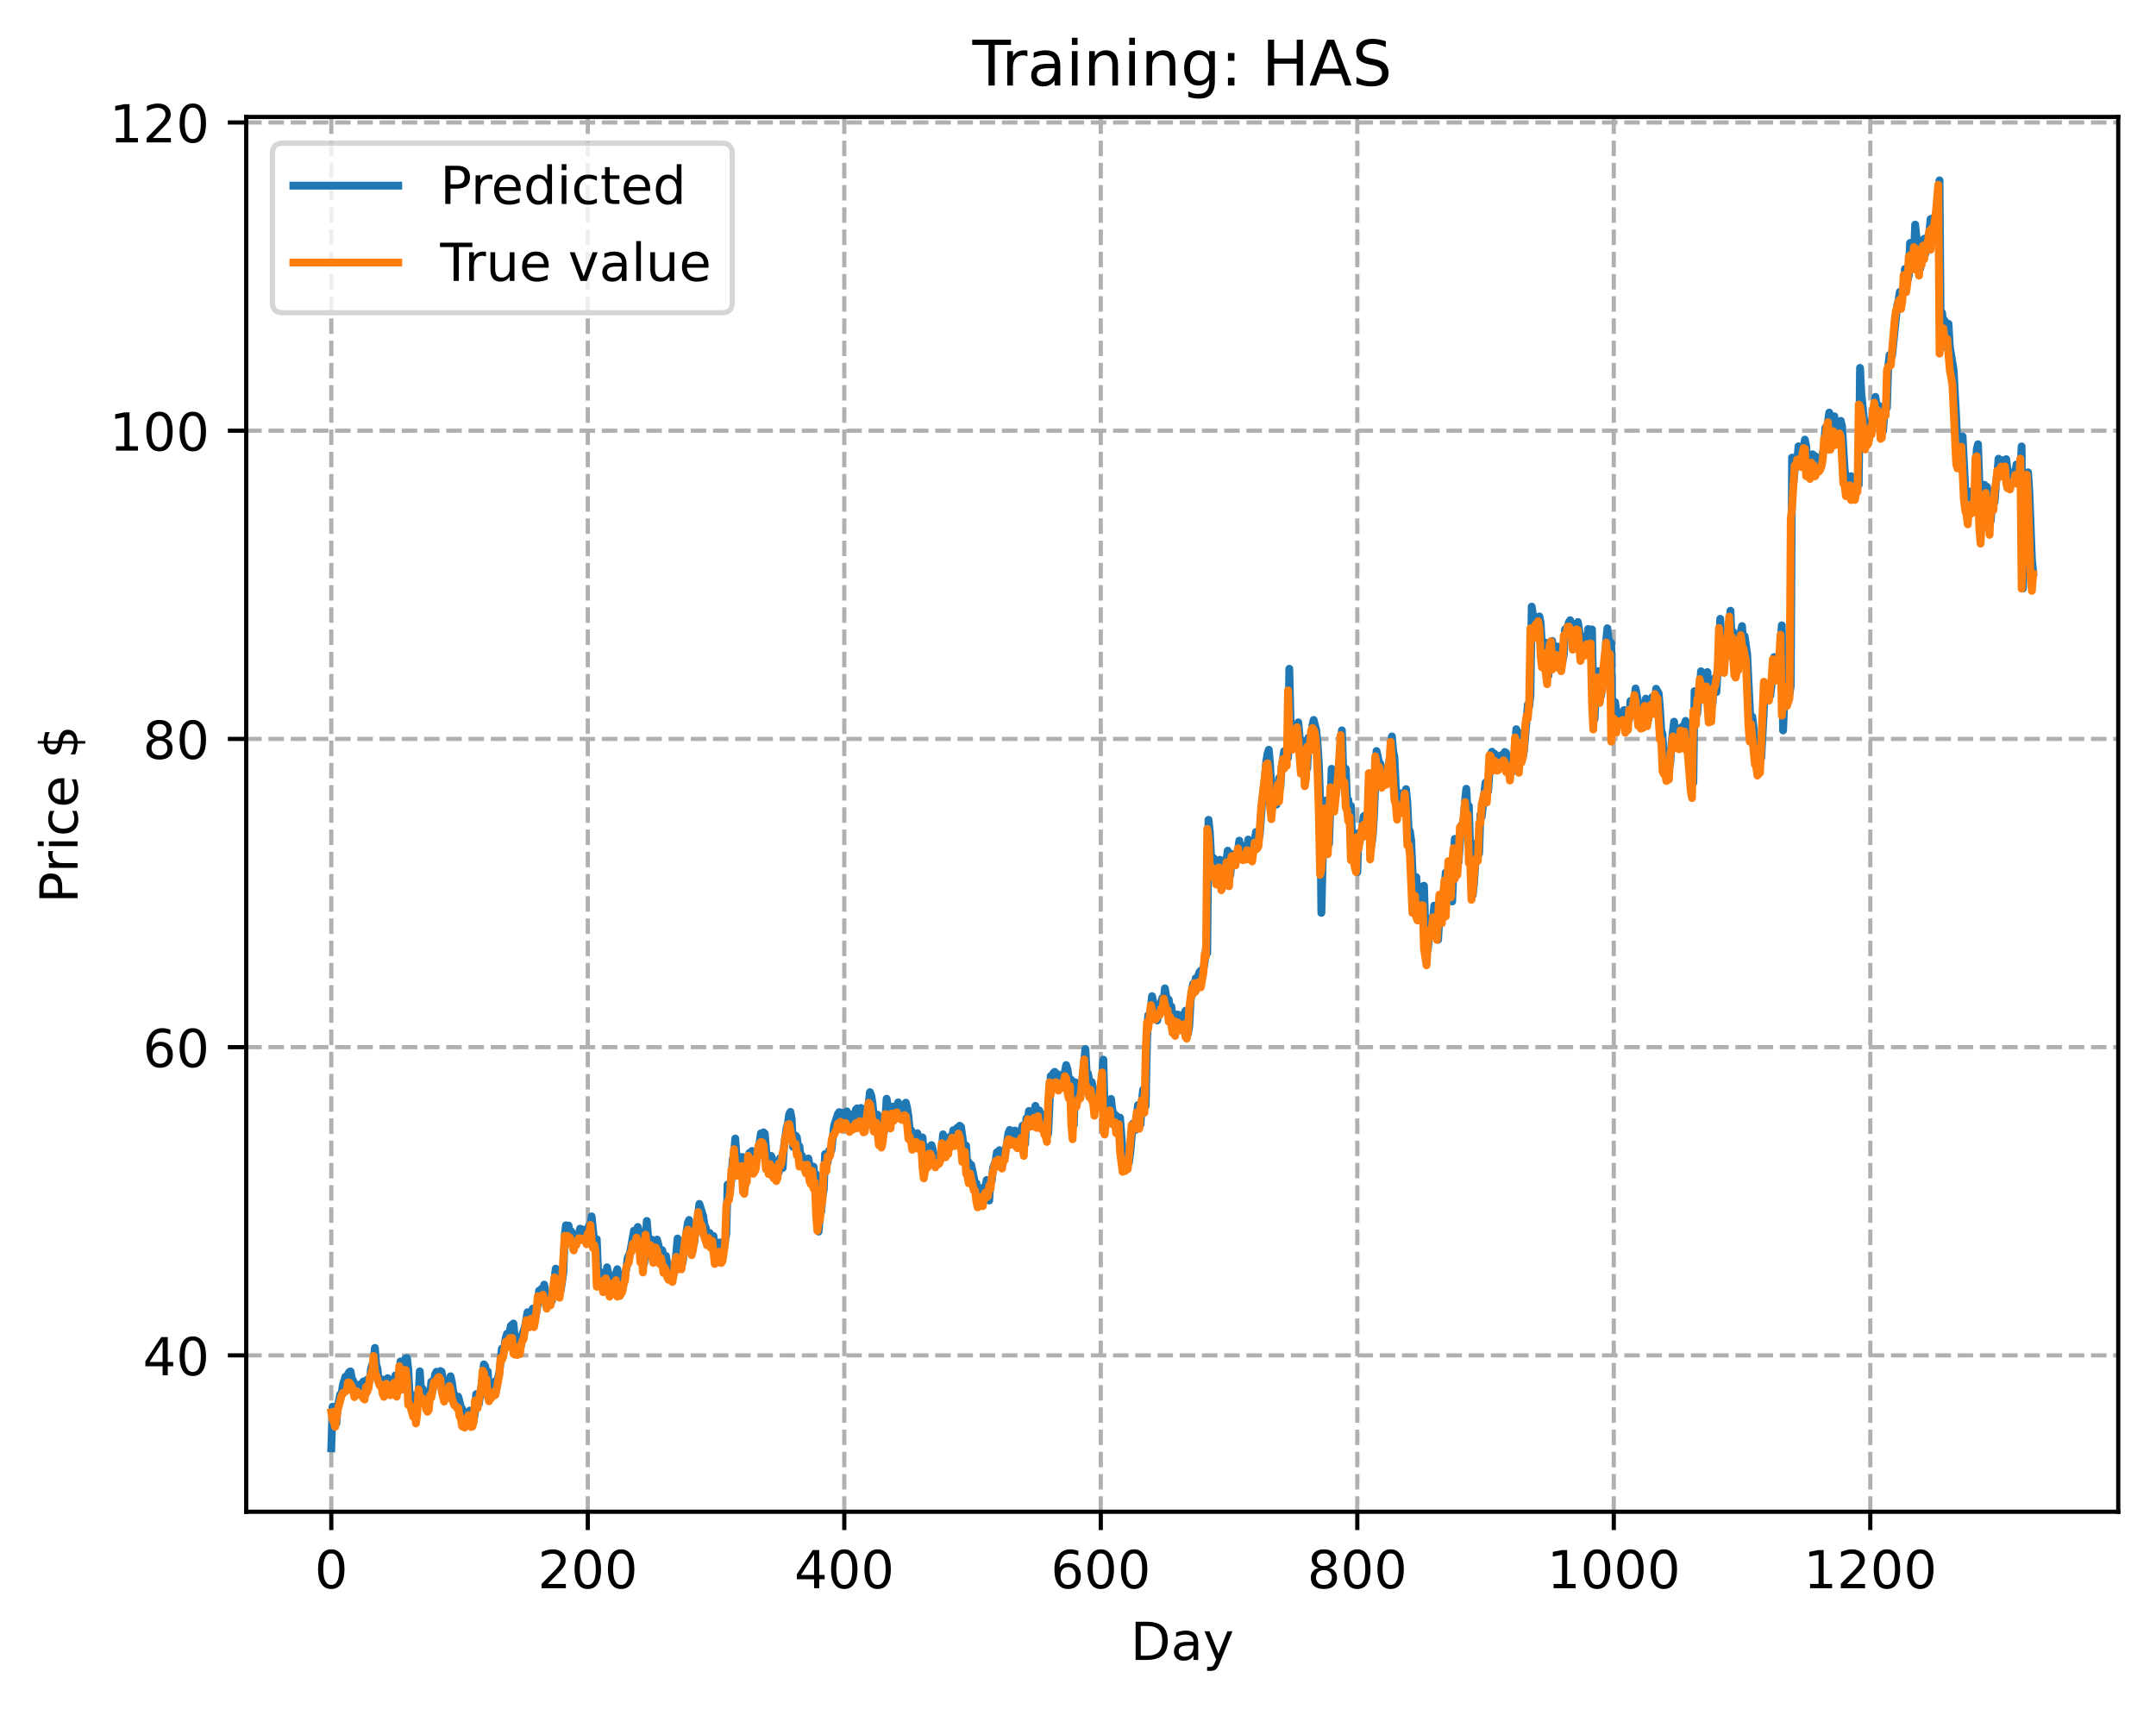 <?xml version="1.0" encoding="utf-8" standalone="no"?>
<!DOCTYPE svg PUBLIC "-//W3C//DTD SVG 1.1//EN"
  "http://www.w3.org/Graphics/SVG/1.1/DTD/svg11.dtd">
<!-- Created with matplotlib (https://matplotlib.org/) -->
<svg height="325.986pt" version="1.1" viewBox="0 0 411.286 325.986" width="411.286pt" xmlns="http://www.w3.org/2000/svg" xmlns:xlink="http://www.w3.org/1999/xlink">
 <defs>
  <style type="text/css">
*{stroke-linecap:butt;stroke-linejoin:round;}
  </style>
 </defs>
 <g id="figure_1">
  <g id="patch_1">
   <path d="M 0 325.986 
L 411.286 325.986 
L 411.286 0 
L 0 0 
z
" style="fill:#ffffff;"/>
  </g>
  <g id="axes_1">
   <g id="patch_2">
    <path d="M 46.966 288.43 
L 404.086 288.43 
L 404.086 22.318 
L 46.966 22.318 
z
" style="fill:#ffffff;"/>
   </g>
   <g id="matplotlib.axis_1">
    <g id="xtick_1">
     <g id="line2d_1">
      <path clip-path="url(#p9ff5571bc3)" d="M 63.198 288.43 
L 63.198 22.318 
" style="fill:none;stroke:#b0b0b0;stroke-dasharray:2.96,1.28;stroke-dashoffset:0;stroke-width:0.8;"/>
     </g>
     <g id="line2d_2">
      <defs>
       <path d="M 0 0 
L 0 3.5 
" id="m3f532ad683" style="stroke:#000000;stroke-width:0.8;"/>
      </defs>
      <g>
       <use style="stroke:#000000;stroke-width:0.8;" x="63.198" xlink:href="#m3f532ad683" y="288.43"/>
      </g>
     </g>
     <g id="text_1">
      <!-- 0 -->
      <defs>
       <path d="M 31.781 66.406 
Q 24.172 66.406 20.328 58.906 
Q 16.5 51.422 16.5 36.375 
Q 16.5 21.391 20.328 13.891 
Q 24.172 6.391 31.781 6.391 
Q 39.453 6.391 43.281 13.891 
Q 47.125 21.391 47.125 36.375 
Q 47.125 51.422 43.281 58.906 
Q 39.453 66.406 31.781 66.406 
z
M 31.781 74.219 
Q 44.047 74.219 50.516 64.516 
Q 56.984 54.828 56.984 36.375 
Q 56.984 17.969 50.516 8.266 
Q 44.047 -1.422 31.781 -1.422 
Q 19.531 -1.422 13.062 8.266 
Q 6.594 17.969 6.594 36.375 
Q 6.594 54.828 13.062 64.516 
Q 19.531 74.219 31.781 74.219 
z
" id="DejaVuSans-48"/>
      </defs>
      <g transform="translate(60.017 303.029)scale(0.1 -0.1)">
       <use xlink:href="#DejaVuSans-48"/>
      </g>
     </g>
    </g>
    <g id="xtick_2">
     <g id="line2d_3">
      <path clip-path="url(#p9ff5571bc3)" d="M 112.129 288.43 
L 112.129 22.318 
" style="fill:none;stroke:#b0b0b0;stroke-dasharray:2.96,1.28;stroke-dashoffset:0;stroke-width:0.8;"/>
     </g>
     <g id="line2d_4">
      <g>
       <use style="stroke:#000000;stroke-width:0.8;" x="112.129" xlink:href="#m3f532ad683" y="288.43"/>
      </g>
     </g>
     <g id="text_2">
      <!-- 200 -->
      <defs>
       <path d="M 19.188 8.297 
L 53.609 8.297 
L 53.609 0 
L 7.328 0 
L 7.328 8.297 
Q 12.938 14.109 22.625 23.891 
Q 32.328 33.688 34.812 36.531 
Q 39.547 41.844 41.422 45.531 
Q 43.312 49.219 43.312 52.781 
Q 43.312 58.594 39.234 62.25 
Q 35.156 65.922 28.609 65.922 
Q 23.969 65.922 18.812 64.312 
Q 13.672 62.703 7.812 59.422 
L 7.812 69.391 
Q 13.766 71.781 18.938 73 
Q 24.125 74.219 28.422 74.219 
Q 39.75 74.219 46.484 68.547 
Q 53.219 62.891 53.219 53.422 
Q 53.219 48.922 51.531 44.891 
Q 49.859 40.875 45.406 35.406 
Q 44.188 33.984 37.641 27.219 
Q 31.109 20.453 19.188 8.297 
z
" id="DejaVuSans-50"/>
      </defs>
      <g transform="translate(102.585 303.029)scale(0.1 -0.1)">
       <use xlink:href="#DejaVuSans-50"/>
       <use x="63.623" xlink:href="#DejaVuSans-48"/>
       <use x="127.246" xlink:href="#DejaVuSans-48"/>
      </g>
     </g>
    </g>
    <g id="xtick_3">
     <g id="line2d_5">
      <path clip-path="url(#p9ff5571bc3)" d="M 161.06 288.43 
L 161.06 22.318 
" style="fill:none;stroke:#b0b0b0;stroke-dasharray:2.96,1.28;stroke-dashoffset:0;stroke-width:0.8;"/>
     </g>
     <g id="line2d_6">
      <g>
       <use style="stroke:#000000;stroke-width:0.8;" x="161.06" xlink:href="#m3f532ad683" y="288.43"/>
      </g>
     </g>
     <g id="text_3">
      <!-- 400 -->
      <defs>
       <path d="M 37.797 64.312 
L 12.891 25.391 
L 37.797 25.391 
z
M 35.203 72.906 
L 47.609 72.906 
L 47.609 25.391 
L 58.016 25.391 
L 58.016 17.188 
L 47.609 17.188 
L 47.609 0 
L 37.797 0 
L 37.797 17.188 
L 4.891 17.188 
L 4.891 26.703 
z
" id="DejaVuSans-52"/>
      </defs>
      <g transform="translate(151.516 303.029)scale(0.1 -0.1)">
       <use xlink:href="#DejaVuSans-52"/>
       <use x="63.623" xlink:href="#DejaVuSans-48"/>
       <use x="127.246" xlink:href="#DejaVuSans-48"/>
      </g>
     </g>
    </g>
    <g id="xtick_4">
     <g id="line2d_7">
      <path clip-path="url(#p9ff5571bc3)" d="M 209.99 288.43 
L 209.99 22.318 
" style="fill:none;stroke:#b0b0b0;stroke-dasharray:2.96,1.28;stroke-dashoffset:0;stroke-width:0.8;"/>
     </g>
     <g id="line2d_8">
      <g>
       <use style="stroke:#000000;stroke-width:0.8;" x="209.99" xlink:href="#m3f532ad683" y="288.43"/>
      </g>
     </g>
     <g id="text_4">
      <!-- 600 -->
      <defs>
       <path d="M 33.016 40.375 
Q 26.375 40.375 22.484 35.828 
Q 18.609 31.297 18.609 23.391 
Q 18.609 15.531 22.484 10.953 
Q 26.375 6.391 33.016 6.391 
Q 39.656 6.391 43.531 10.953 
Q 47.406 15.531 47.406 23.391 
Q 47.406 31.297 43.531 35.828 
Q 39.656 40.375 33.016 40.375 
z
M 52.594 71.297 
L 52.594 62.312 
Q 48.875 64.062 45.094 64.984 
Q 41.312 65.922 37.594 65.922 
Q 27.828 65.922 22.672 59.328 
Q 17.531 52.734 16.797 39.406 
Q 19.672 43.656 24.016 45.922 
Q 28.375 48.188 33.594 48.188 
Q 44.578 48.188 50.953 41.516 
Q 57.328 34.859 57.328 23.391 
Q 57.328 12.156 50.688 5.359 
Q 44.047 -1.422 33.016 -1.422 
Q 20.359 -1.422 13.672 8.266 
Q 6.984 17.969 6.984 36.375 
Q 6.984 53.656 15.188 63.938 
Q 23.391 74.219 37.203 74.219 
Q 40.922 74.219 44.703 73.484 
Q 48.484 72.75 52.594 71.297 
z
" id="DejaVuSans-54"/>
      </defs>
      <g transform="translate(200.446 303.029)scale(0.1 -0.1)">
       <use xlink:href="#DejaVuSans-54"/>
       <use x="63.623" xlink:href="#DejaVuSans-48"/>
       <use x="127.246" xlink:href="#DejaVuSans-48"/>
      </g>
     </g>
    </g>
    <g id="xtick_5">
     <g id="line2d_9">
      <path clip-path="url(#p9ff5571bc3)" d="M 258.921 288.43 
L 258.921 22.318 
" style="fill:none;stroke:#b0b0b0;stroke-dasharray:2.96,1.28;stroke-dashoffset:0;stroke-width:0.8;"/>
     </g>
     <g id="line2d_10">
      <g>
       <use style="stroke:#000000;stroke-width:0.8;" x="258.921" xlink:href="#m3f532ad683" y="288.43"/>
      </g>
     </g>
     <g id="text_5">
      <!-- 800 -->
      <defs>
       <path d="M 31.781 34.625 
Q 24.75 34.625 20.719 30.859 
Q 16.703 27.094 16.703 20.516 
Q 16.703 13.922 20.719 10.156 
Q 24.75 6.391 31.781 6.391 
Q 38.812 6.391 42.859 10.172 
Q 46.922 13.969 46.922 20.516 
Q 46.922 27.094 42.891 30.859 
Q 38.875 34.625 31.781 34.625 
z
M 21.922 38.812 
Q 15.578 40.375 12.031 44.719 
Q 8.5 49.078 8.5 55.328 
Q 8.5 64.062 14.719 69.141 
Q 20.953 74.219 31.781 74.219 
Q 42.672 74.219 48.875 69.141 
Q 55.078 64.062 55.078 55.328 
Q 55.078 49.078 51.531 44.719 
Q 48 40.375 41.703 38.812 
Q 48.828 37.156 52.797 32.312 
Q 56.781 27.484 56.781 20.516 
Q 56.781 9.906 50.312 4.234 
Q 43.844 -1.422 31.781 -1.422 
Q 19.734 -1.422 13.25 4.234 
Q 6.781 9.906 6.781 20.516 
Q 6.781 27.484 10.781 32.312 
Q 14.797 37.156 21.922 38.812 
z
M 18.312 54.391 
Q 18.312 48.734 21.844 45.562 
Q 25.391 42.391 31.781 42.391 
Q 38.141 42.391 41.719 45.562 
Q 45.312 48.734 45.312 54.391 
Q 45.312 60.062 41.719 63.234 
Q 38.141 66.406 31.781 66.406 
Q 25.391 66.406 21.844 63.234 
Q 18.312 60.062 18.312 54.391 
z
" id="DejaVuSans-56"/>
      </defs>
      <g transform="translate(249.377 303.029)scale(0.1 -0.1)">
       <use xlink:href="#DejaVuSans-56"/>
       <use x="63.623" xlink:href="#DejaVuSans-48"/>
       <use x="127.246" xlink:href="#DejaVuSans-48"/>
      </g>
     </g>
    </g>
    <g id="xtick_6">
     <g id="line2d_11">
      <path clip-path="url(#p9ff5571bc3)" d="M 307.851 288.43 
L 307.851 22.318 
" style="fill:none;stroke:#b0b0b0;stroke-dasharray:2.96,1.28;stroke-dashoffset:0;stroke-width:0.8;"/>
     </g>
     <g id="line2d_12">
      <g>
       <use style="stroke:#000000;stroke-width:0.8;" x="307.851" xlink:href="#m3f532ad683" y="288.43"/>
      </g>
     </g>
     <g id="text_6">
      <!-- 1000 -->
      <defs>
       <path d="M 12.406 8.297 
L 28.516 8.297 
L 28.516 63.922 
L 10.984 60.406 
L 10.984 69.391 
L 28.422 72.906 
L 38.281 72.906 
L 38.281 8.297 
L 54.391 8.297 
L 54.391 0 
L 12.406 0 
z
" id="DejaVuSans-49"/>
      </defs>
      <g transform="translate(295.126 303.029)scale(0.1 -0.1)">
       <use xlink:href="#DejaVuSans-49"/>
       <use x="63.623" xlink:href="#DejaVuSans-48"/>
       <use x="127.246" xlink:href="#DejaVuSans-48"/>
       <use x="190.869" xlink:href="#DejaVuSans-48"/>
      </g>
     </g>
    </g>
    <g id="xtick_7">
     <g id="line2d_13">
      <path clip-path="url(#p9ff5571bc3)" d="M 356.782 288.43 
L 356.782 22.318 
" style="fill:none;stroke:#b0b0b0;stroke-dasharray:2.96,1.28;stroke-dashoffset:0;stroke-width:0.8;"/>
     </g>
     <g id="line2d_14">
      <g>
       <use style="stroke:#000000;stroke-width:0.8;" x="356.782" xlink:href="#m3f532ad683" y="288.43"/>
      </g>
     </g>
     <g id="text_7">
      <!-- 1200 -->
      <g transform="translate(344.057 303.029)scale(0.1 -0.1)">
       <use xlink:href="#DejaVuSans-49"/>
       <use x="63.623" xlink:href="#DejaVuSans-50"/>
       <use x="127.246" xlink:href="#DejaVuSans-48"/>
       <use x="190.869" xlink:href="#DejaVuSans-48"/>
      </g>
     </g>
    </g>
    <g id="text_8">
     <!-- Day -->
     <defs>
      <path d="M 19.672 64.797 
L 19.672 8.109 
L 31.594 8.109 
Q 46.688 8.109 53.688 14.938 
Q 60.688 21.781 60.688 36.531 
Q 60.688 51.172 53.688 57.984 
Q 46.688 64.797 31.594 64.797 
z
M 9.812 72.906 
L 30.078 72.906 
Q 51.266 72.906 61.172 64.094 
Q 71.094 55.281 71.094 36.531 
Q 71.094 17.672 61.125 8.828 
Q 51.172 0 30.078 0 
L 9.812 0 
z
" id="DejaVuSans-68"/>
      <path d="M 34.281 27.484 
Q 23.391 27.484 19.188 25 
Q 14.984 22.516 14.984 16.5 
Q 14.984 11.719 18.141 8.906 
Q 21.297 6.109 26.703 6.109 
Q 34.188 6.109 38.703 11.406 
Q 43.219 16.703 43.219 25.484 
L 43.219 27.484 
z
M 52.203 31.203 
L 52.203 0 
L 43.219 0 
L 43.219 8.297 
Q 40.141 3.328 35.547 0.953 
Q 30.953 -1.422 24.312 -1.422 
Q 15.922 -1.422 10.953 3.297 
Q 6 8.016 6 15.922 
Q 6 25.141 12.172 29.828 
Q 18.359 34.516 30.609 34.516 
L 43.219 34.516 
L 43.219 35.406 
Q 43.219 41.609 39.141 45 
Q 35.062 48.391 27.688 48.391 
Q 23 48.391 18.547 47.266 
Q 14.109 46.141 10.016 43.891 
L 10.016 52.203 
Q 14.938 54.109 19.578 55.047 
Q 24.219 56 28.609 56 
Q 40.484 56 46.344 49.844 
Q 52.203 43.703 52.203 31.203 
z
" id="DejaVuSans-97"/>
      <path d="M 32.172 -5.078 
Q 28.375 -14.844 24.75 -17.812 
Q 21.141 -20.797 15.094 -20.797 
L 7.906 -20.797 
L 7.906 -13.281 
L 13.188 -13.281 
Q 16.891 -13.281 18.938 -11.516 
Q 21 -9.766 23.484 -3.219 
L 25.094 0.875 
L 2.984 54.688 
L 12.5 54.688 
L 29.594 11.922 
L 46.688 54.688 
L 56.203 54.688 
z
" id="DejaVuSans-121"/>
     </defs>
     <g transform="translate(215.652 316.707)scale(0.1 -0.1)">
      <use xlink:href="#DejaVuSans-68"/>
      <use x="77.002" xlink:href="#DejaVuSans-97"/>
      <use x="138.281" xlink:href="#DejaVuSans-121"/>
     </g>
    </g>
   </g>
   <g id="matplotlib.axis_2">
    <g id="ytick_1">
     <g id="line2d_15">
      <path clip-path="url(#p9ff5571bc3)" d="M 46.966 258.595 
L 404.086 258.595 
" style="fill:none;stroke:#b0b0b0;stroke-dasharray:2.96,1.28;stroke-dashoffset:0;stroke-width:0.8;"/>
     </g>
     <g id="line2d_16">
      <defs>
       <path d="M 0 0 
L -3.5 0 
" id="mfccb8a0885" style="stroke:#000000;stroke-width:0.8;"/>
      </defs>
      <g>
       <use style="stroke:#000000;stroke-width:0.8;" x="46.966" xlink:href="#mfccb8a0885" y="258.595"/>
      </g>
     </g>
     <g id="text_9">
      <!-- 40 -->
      <g transform="translate(27.241 262.395)scale(0.1 -0.1)">
       <use xlink:href="#DejaVuSans-52"/>
       <use x="63.623" xlink:href="#DejaVuSans-48"/>
      </g>
     </g>
    </g>
    <g id="ytick_2">
     <g id="line2d_17">
      <path clip-path="url(#p9ff5571bc3)" d="M 46.966 199.788 
L 404.086 199.788 
" style="fill:none;stroke:#b0b0b0;stroke-dasharray:2.96,1.28;stroke-dashoffset:0;stroke-width:0.8;"/>
     </g>
     <g id="line2d_18">
      <g>
       <use style="stroke:#000000;stroke-width:0.8;" x="46.966" xlink:href="#mfccb8a0885" y="199.788"/>
      </g>
     </g>
     <g id="text_10">
      <!-- 60 -->
      <g transform="translate(27.241 203.588)scale(0.1 -0.1)">
       <use xlink:href="#DejaVuSans-54"/>
       <use x="63.623" xlink:href="#DejaVuSans-48"/>
      </g>
     </g>
    </g>
    <g id="ytick_3">
     <g id="line2d_19">
      <path clip-path="url(#p9ff5571bc3)" d="M 46.966 140.981 
L 404.086 140.981 
" style="fill:none;stroke:#b0b0b0;stroke-dasharray:2.96,1.28;stroke-dashoffset:0;stroke-width:0.8;"/>
     </g>
     <g id="line2d_20">
      <g>
       <use style="stroke:#000000;stroke-width:0.8;" x="46.966" xlink:href="#mfccb8a0885" y="140.981"/>
      </g>
     </g>
     <g id="text_11">
      <!-- 80 -->
      <g transform="translate(27.241 144.78)scale(0.1 -0.1)">
       <use xlink:href="#DejaVuSans-56"/>
       <use x="63.623" xlink:href="#DejaVuSans-48"/>
      </g>
     </g>
    </g>
    <g id="ytick_4">
     <g id="line2d_21">
      <path clip-path="url(#p9ff5571bc3)" d="M 46.966 82.174 
L 404.086 82.174 
" style="fill:none;stroke:#b0b0b0;stroke-dasharray:2.96,1.28;stroke-dashoffset:0;stroke-width:0.8;"/>
     </g>
     <g id="line2d_22">
      <g>
       <use style="stroke:#000000;stroke-width:0.8;" x="46.966" xlink:href="#mfccb8a0885" y="82.174"/>
      </g>
     </g>
     <g id="text_12">
      <!-- 100 -->
      <g transform="translate(20.878 85.973)scale(0.1 -0.1)">
       <use xlink:href="#DejaVuSans-49"/>
       <use x="63.623" xlink:href="#DejaVuSans-48"/>
       <use x="127.246" xlink:href="#DejaVuSans-48"/>
      </g>
     </g>
    </g>
    <g id="ytick_5">
     <g id="line2d_23">
      <path clip-path="url(#p9ff5571bc3)" d="M 46.966 23.367 
L 404.086 23.367 
" style="fill:none;stroke:#b0b0b0;stroke-dasharray:2.96,1.28;stroke-dashoffset:0;stroke-width:0.8;"/>
     </g>
     <g id="line2d_24">
      <g>
       <use style="stroke:#000000;stroke-width:0.8;" x="46.966" xlink:href="#mfccb8a0885" y="23.367"/>
      </g>
     </g>
     <g id="text_13">
      <!-- 120 -->
      <g transform="translate(20.878 27.166)scale(0.1 -0.1)">
       <use xlink:href="#DejaVuSans-49"/>
       <use x="63.623" xlink:href="#DejaVuSans-50"/>
       <use x="127.246" xlink:href="#DejaVuSans-48"/>
      </g>
     </g>
    </g>
    <g id="text_14">
     <!-- Price $ -->
     <defs>
      <path d="M 19.672 64.797 
L 19.672 37.406 
L 32.078 37.406 
Q 38.969 37.406 42.719 40.969 
Q 46.484 44.531 46.484 51.125 
Q 46.484 57.672 42.719 61.234 
Q 38.969 64.797 32.078 64.797 
z
M 9.812 72.906 
L 32.078 72.906 
Q 44.344 72.906 50.609 67.359 
Q 56.891 61.812 56.891 51.125 
Q 56.891 40.328 50.609 34.812 
Q 44.344 29.297 32.078 29.297 
L 19.672 29.297 
L 19.672 0 
L 9.812 0 
z
" id="DejaVuSans-80"/>
      <path d="M 41.109 46.297 
Q 39.594 47.172 37.812 47.578 
Q 36.031 48 33.891 48 
Q 26.266 48 22.188 43.047 
Q 18.109 38.094 18.109 28.812 
L 18.109 0 
L 9.078 0 
L 9.078 54.688 
L 18.109 54.688 
L 18.109 46.188 
Q 20.953 51.172 25.484 53.578 
Q 30.031 56 36.531 56 
Q 37.453 56 38.578 55.875 
Q 39.703 55.766 41.062 55.516 
z
" id="DejaVuSans-114"/>
      <path d="M 9.422 54.688 
L 18.406 54.688 
L 18.406 0 
L 9.422 0 
z
M 9.422 75.984 
L 18.406 75.984 
L 18.406 64.594 
L 9.422 64.594 
z
" id="DejaVuSans-105"/>
      <path d="M 48.781 52.594 
L 48.781 44.188 
Q 44.969 46.297 41.141 47.344 
Q 37.312 48.391 33.406 48.391 
Q 24.656 48.391 19.812 42.844 
Q 14.984 37.312 14.984 27.297 
Q 14.984 17.281 19.812 11.734 
Q 24.656 6.203 33.406 6.203 
Q 37.312 6.203 41.141 7.25 
Q 44.969 8.297 48.781 10.406 
L 48.781 2.094 
Q 45.016 0.344 40.984 -0.531 
Q 36.969 -1.422 32.422 -1.422 
Q 20.062 -1.422 12.781 6.344 
Q 5.516 14.109 5.516 27.297 
Q 5.516 40.672 12.859 48.328 
Q 20.219 56 33.016 56 
Q 37.156 56 41.109 55.141 
Q 45.062 54.297 48.781 52.594 
z
" id="DejaVuSans-99"/>
      <path d="M 56.203 29.594 
L 56.203 25.203 
L 14.891 25.203 
Q 15.484 15.922 20.484 11.062 
Q 25.484 6.203 34.422 6.203 
Q 39.594 6.203 44.453 7.469 
Q 49.312 8.734 54.109 11.281 
L 54.109 2.781 
Q 49.266 0.734 44.188 -0.344 
Q 39.109 -1.422 33.891 -1.422 
Q 20.797 -1.422 13.156 6.188 
Q 5.516 13.812 5.516 26.812 
Q 5.516 40.234 12.766 48.109 
Q 20.016 56 32.328 56 
Q 43.359 56 49.781 48.891 
Q 56.203 41.797 56.203 29.594 
z
M 47.219 32.234 
Q 47.125 39.594 43.094 43.984 
Q 39.062 48.391 32.422 48.391 
Q 24.906 48.391 20.391 44.141 
Q 15.875 39.891 15.188 32.172 
z
" id="DejaVuSans-101"/>
      <path id="DejaVuSans-32"/>
      <path d="M 33.797 -14.703 
L 28.906 -14.703 
L 28.859 0 
Q 23.734 0.094 18.609 1.188 
Q 13.484 2.297 8.297 4.5 
L 8.297 13.281 
Q 13.281 10.156 18.375 8.562 
Q 23.484 6.984 28.906 6.938 
L 28.906 29.203 
Q 18.109 30.953 13.203 35.156 
Q 8.297 39.359 8.297 46.688 
Q 8.297 54.641 13.625 59.219 
Q 18.953 63.812 28.906 64.5 
L 28.906 75.984 
L 33.797 75.984 
L 33.797 64.656 
Q 38.328 64.453 42.578 63.688 
Q 46.828 62.938 50.875 61.625 
L 50.875 53.078 
Q 46.828 55.125 42.547 56.25 
Q 38.281 57.375 33.797 57.562 
L 33.797 36.719 
Q 44.875 35.016 50.094 30.609 
Q 55.328 26.219 55.328 18.609 
Q 55.328 10.359 49.781 5.594 
Q 44.234 0.828 33.797 0.094 
z
M 28.906 37.594 
L 28.906 57.625 
Q 23.25 56.984 20.266 54.391 
Q 17.281 51.812 17.281 47.516 
Q 17.281 43.312 20.031 40.969 
Q 22.797 38.625 28.906 37.594 
z
M 33.797 28.219 
L 33.797 7.078 
Q 39.984 7.906 43.141 10.594 
Q 46.297 13.281 46.297 17.672 
Q 46.297 21.969 43.281 24.5 
Q 40.281 27.047 33.797 28.219 
z
" id="DejaVuSans-36"/>
     </defs>
     <g transform="translate(14.798 172.342)rotate(-90)scale(0.1 -0.1)">
      <use xlink:href="#DejaVuSans-80"/>
      <use x="58.553" xlink:href="#DejaVuSans-114"/>
      <use x="99.666" xlink:href="#DejaVuSans-105"/>
      <use x="127.449" xlink:href="#DejaVuSans-99"/>
      <use x="182.43" xlink:href="#DejaVuSans-101"/>
      <use x="243.953" xlink:href="#DejaVuSans-32"/>
      <use x="275.74" xlink:href="#DejaVuSans-36"/>
     </g>
    </g>
   </g>
   <g id="line2d_25">
    <path clip-path="url(#p9ff5571bc3)" d="M 63.198 276.334 
L 63.443 268.384 
L 63.932 271.124 
L 64.177 271.555 
L 64.422 268.328 
L 64.911 266.011 
L 65.156 265.984 
L 65.4 264.275 
L 65.89 262.669 
L 66.134 262.605 
L 66.623 261.767 
L 66.868 261.651 
L 67.113 262.939 
L 67.602 263.946 
L 67.847 265.14 
L 68.091 265.553 
L 68.336 264.268 
L 68.581 265.026 
L 68.825 264.067 
L 69.07 264.813 
L 69.315 263.579 
L 69.559 265.216 
L 69.804 265.917 
L 70.049 263.226 
L 70.293 263.993 
L 70.538 263.275 
L 70.783 261.089 
L 71.272 259.603 
L 71.517 257.174 
L 71.761 260.297 
L 72.006 261.168 
L 72.251 263.553 
L 72.74 263.693 
L 72.984 263.202 
L 73.229 264.783 
L 73.718 264.533 
L 73.963 262.936 
L 74.208 263.546 
L 74.452 263.695 
L 74.697 265.279 
L 74.942 264.611 
L 75.431 262.415 
L 75.676 264.499 
L 75.92 264.884 
L 76.165 262.849 
L 76.41 259.741 
L 76.654 265.124 
L 77.144 259.933 
L 77.388 259.169 
L 77.633 259.109 
L 77.878 261.158 
L 78.122 265.812 
L 78.367 266.292 
L 78.611 266.19 
L 78.856 268.113 
L 79.101 268.09 
L 79.345 266.09 
L 79.59 268.004 
L 79.835 266.704 
L 80.079 261.638 
L 80.324 265.369 
L 80.569 264.882 
L 80.813 265.28 
L 81.058 266.171 
L 81.303 265.553 
L 81.547 266.713 
L 81.792 267.202 
L 82.037 266.289 
L 82.281 263.623 
L 82.526 265.29 
L 83.015 262.208 
L 83.26 261.73 
L 83.505 262.012 
L 83.749 261.878 
L 83.994 261.588 
L 84.239 261.718 
L 84.483 263.154 
L 84.728 265.269 
L 84.972 265.733 
L 85.217 265.344 
L 85.462 264.036 
L 85.706 263.799 
L 85.951 262.583 
L 86.196 263.682 
L 86.44 265.385 
L 86.685 266.2 
L 87.174 266.768 
L 87.419 266.47 
L 87.908 268.383 
L 88.153 268.765 
L 88.398 270.474 
L 88.642 270.421 
L 88.887 271.132 
L 89.376 269.381 
L 89.621 269.119 
L 89.866 269.39 
L 90.11 271.064 
L 90.355 271.151 
L 90.599 269.526 
L 90.844 265.984 
L 91.089 266.744 
L 91.333 267.934 
L 92.067 262.884 
L 92.312 260.312 
L 92.557 260.643 
L 92.801 262.283 
L 93.046 261.657 
L 93.291 265.874 
L 93.535 266.148 
L 93.78 265.656 
L 94.025 264.835 
L 94.269 264.62 
L 94.514 263.501 
L 94.759 264.593 
L 95.003 262.786 
L 95.248 262.025 
L 95.737 257.323 
L 95.982 257.443 
L 96.227 256.906 
L 96.471 255.305 
L 96.716 254.478 
L 96.96 255.385 
L 97.45 252.945 
L 97.939 252.521 
L 98.184 254.961 
L 98.428 255.931 
L 98.673 255.438 
L 98.918 256.756 
L 99.162 256.102 
L 99.407 256.674 
L 99.652 254.538 
L 100.141 253.168 
L 100.63 250.359 
L 100.875 251.076 
L 101.12 252.422 
L 101.609 249.693 
L 102.098 251.606 
L 102.587 248.807 
L 102.832 246.263 
L 103.077 246.549 
L 103.321 245.874 
L 103.566 246.081 
L 103.811 245.1 
L 104.055 246.473 
L 104.545 248.081 
L 104.789 247.067 
L 105.034 248.482 
L 105.279 248.213 
L 106.013 242.051 
L 106.257 243.251 
L 106.502 245.677 
L 106.747 244.521 
L 106.991 246.09 
L 107.481 242.715 
L 107.725 235.684 
L 107.97 233.774 
L 108.215 235.83 
L 108.459 233.829 
L 108.704 235.359 
L 108.948 234.907 
L 109.193 235.396 
L 109.682 237.105 
L 109.927 235.948 
L 110.172 236.38 
L 110.661 234.419 
L 110.906 234.519 
L 111.15 234.946 
L 111.395 235.648 
L 111.64 235.519 
L 111.884 234.494 
L 112.129 235.35 
L 112.374 233.782 
L 112.618 234.159 
L 112.863 232.083 
L 113.352 236.756 
L 113.597 236.462 
L 113.842 236.422 
L 114.086 242.572 
L 114.331 242.515 
L 114.575 243.651 
L 114.82 242.865 
L 115.065 244.444 
L 115.309 244.72 
L 115.554 244.767 
L 115.799 241.788 
L 116.043 242.984 
L 116.288 243.429 
L 116.533 244.866 
L 116.777 244.11 
L 117.022 244.585 
L 117.756 242.161 
L 118.001 245.515 
L 118.245 243.76 
L 118.49 245.41 
L 118.979 243.953 
L 119.224 242.763 
L 119.469 242.213 
L 119.713 240.075 
L 120.203 238.929 
L 120.936 234.803 
L 121.181 236.391 
L 121.67 234.093 
L 122.16 235.991 
L 122.404 240.297 
L 122.649 238.298 
L 122.894 240.989 
L 123.383 232.949 
L 123.628 235.846 
L 124.117 236.864 
L 124.362 236.528 
L 124.606 238.624 
L 124.851 239.401 
L 125.096 237.218 
L 125.34 236.503 
L 125.585 237.439 
L 126.074 240.19 
L 126.319 238.514 
L 126.563 239.495 
L 126.808 241.384 
L 127.053 239.63 
L 127.542 242.783 
L 127.787 242.812 
L 128.031 243.001 
L 128.276 242.231 
L 128.521 243.113 
L 128.765 241.74 
L 129.255 236.3 
L 129.499 239.886 
L 129.744 240.151 
L 129.989 240.228 
L 130.233 240.85 
L 130.967 234.958 
L 131.212 233.359 
L 131.457 232.765 
L 131.701 234.95 
L 131.946 235.623 
L 132.191 237.727 
L 132.435 237.14 
L 132.68 234.728 
L 132.924 234.022 
L 133.414 229.697 
L 134.148 232.057 
L 134.392 233.735 
L 134.637 234.255 
L 135.126 236.931 
L 135.371 235.228 
L 135.86 237.402 
L 136.105 235.827 
L 136.594 239.535 
L 136.839 239.289 
L 137.084 237.641 
L 137.328 237.05 
L 137.818 239.646 
L 138.062 237.729 
L 138.307 236.811 
L 138.551 235.451 
L 138.796 225.997 
L 139.285 226.781 
L 139.53 224.973 
L 139.775 221.202 
L 140.019 220.451 
L 140.264 217.221 
L 140.509 220.934 
L 140.753 222 
L 140.998 221.608 
L 141.243 220.732 
L 141.487 222.319 
L 141.732 220.772 
L 141.977 225.238 
L 142.221 226 
L 142.466 223.983 
L 142.711 223.884 
L 142.955 219.972 
L 143.2 220.361 
L 143.445 219.6 
L 143.934 221.882 
L 144.423 220.844 
L 144.668 219.65 
L 145.157 216.236 
L 145.402 216.371 
L 145.646 216.043 
L 145.891 216.284 
L 146.38 222.211 
L 146.625 221.29 
L 146.87 221.952 
L 147.114 220.538 
L 147.359 221.169 
L 147.604 222.872 
L 147.848 223.459 
L 148.093 222.598 
L 148.338 223.885 
L 148.582 223.641 
L 148.827 220.962 
L 149.072 221.081 
L 149.316 222.831 
L 149.561 218.659 
L 150.05 215.209 
L 150.295 214.328 
L 150.539 212.616 
L 150.784 212.136 
L 151.029 213.488 
L 151.273 218.819 
L 151.763 216.645 
L 152.007 216.971 
L 152.252 218.801 
L 152.497 218.688 
L 152.741 220.741 
L 152.986 220.49 
L 153.231 221.4 
L 153.475 221.153 
L 153.72 221.769 
L 153.965 222.016 
L 154.209 221.037 
L 154.454 222.398 
L 154.699 224.83 
L 154.943 224.916 
L 155.188 222.587 
L 155.433 225.564 
L 155.677 224.036 
L 155.922 232.925 
L 156.166 234.976 
L 156.411 231.813 
L 156.656 231.172 
L 156.9 228.284 
L 157.145 226.998 
L 157.39 220.188 
L 157.634 220.423 
L 157.879 221.787 
L 158.124 219.587 
L 158.368 219.843 
L 158.613 219.447 
L 159.102 214.85 
L 159.836 212.554 
L 160.081 212.196 
L 160.326 212.676 
L 160.57 212.279 
L 160.815 213.898 
L 161.06 212.459 
L 161.304 213.482 
L 161.549 212.041 
L 161.794 212.629 
L 162.038 212.588 
L 162.283 214.183 
L 162.527 214.466 
L 162.772 213.307 
L 163.017 213.046 
L 163.261 211.718 
L 163.506 211.462 
L 163.751 213.023 
L 163.995 212.919 
L 164.24 211.385 
L 164.485 212.787 
L 164.729 213.508 
L 165.219 214.154 
L 165.463 211.657 
L 165.708 210.573 
L 165.953 208.377 
L 166.197 208.968 
L 166.442 210.436 
L 166.687 213.086 
L 166.931 214.38 
L 167.176 213.959 
L 167.421 212.67 
L 167.91 216.828 
L 168.154 215.708 
L 168.399 216.985 
L 168.644 215.897 
L 168.888 213.772 
L 169.133 209.63 
L 169.622 212.575 
L 169.867 213.059 
L 170.112 213.837 
L 170.356 211.14 
L 170.601 212.884 
L 170.846 212.563 
L 171.09 211.062 
L 171.335 210.334 
L 171.58 211.703 
L 171.824 211.945 
L 172.314 212.72 
L 172.558 212.019 
L 172.803 210.376 
L 173.048 211.363 
L 173.292 212.944 
L 173.537 215.64 
L 173.782 215.596 
L 174.026 216.298 
L 174.271 217.957 
L 174.515 216.941 
L 174.76 216.413 
L 175.005 216.209 
L 175.494 217.864 
L 175.739 218.342 
L 175.983 217.013 
L 176.473 222.818 
L 176.717 222.028 
L 176.962 220.502 
L 177.207 221.306 
L 177.451 218.713 
L 177.696 218.48 
L 177.941 219.345 
L 178.185 220.636 
L 178.43 220.734 
L 178.675 221.464 
L 178.919 220.903 
L 179.164 220.989 
L 179.409 220.597 
L 179.653 219.44 
L 179.898 216.424 
L 180.142 217.104 
L 180.632 219.925 
L 180.876 218.964 
L 181.121 219.038 
L 181.366 216.771 
L 181.61 217.008 
L 181.855 215.631 
L 182.1 217.362 
L 182.344 217.198 
L 182.589 215.162 
L 182.834 216.952 
L 183.078 214.783 
L 183.323 214.999 
L 184.057 220.061 
L 184.302 218.57 
L 184.546 223.165 
L 184.791 221.728 
L 185.036 223.458 
L 185.28 222.248 
L 186.014 225.807 
L 186.259 225.768 
L 186.748 228.821 
L 186.993 228.423 
L 187.237 227.233 
L 187.482 226.633 
L 187.727 227.633 
L 188.216 225.143 
L 188.461 226.118 
L 188.705 229.058 
L 188.95 225.314 
L 189.195 225.303 
L 189.439 222.841 
L 189.929 221.549 
L 190.173 219.828 
L 190.418 221.368 
L 190.663 219.443 
L 190.907 220.919 
L 191.152 220.551 
L 191.397 221.504 
L 191.641 219.837 
L 191.886 219.369 
L 192.375 216.147 
L 192.62 215.583 
L 192.864 215.825 
L 193.109 216.556 
L 193.354 216.359 
L 193.598 215.699 
L 193.843 216.833 
L 194.332 217.422 
L 195.066 214.76 
L 195.556 218.265 
L 195.8 213.356 
L 196.045 213.969 
L 196.29 211.955 
L 196.534 213.483 
L 196.779 213.231 
L 197.024 213.466 
L 197.268 212.545 
L 197.513 210.992 
L 198.002 213.721 
L 198.247 211.843 
L 198.491 213.01 
L 198.736 212.539 
L 198.981 213.557 
L 199.225 212.695 
L 199.715 216.726 
L 199.959 216.274 
L 200.449 205.292 
L 200.693 206.906 
L 200.938 204.746 
L 201.183 204.499 
L 201.427 205.955 
L 201.672 204.891 
L 201.917 205.134 
L 202.161 207.162 
L 202.406 205.336 
L 202.651 205.059 
L 202.895 205.844 
L 203.385 203.21 
L 203.629 203.995 
L 204.118 207.366 
L 204.363 206.017 
L 204.608 213.765 
L 204.852 214.656 
L 205.097 206.484 
L 205.342 208.867 
L 205.586 209.071 
L 205.831 208.558 
L 206.076 207.121 
L 206.32 207.559 
L 207.054 200.137 
L 207.299 204.796 
L 207.544 204.829 
L 208.033 207.616 
L 208.278 206.465 
L 209.012 210.955 
L 209.256 209.055 
L 209.501 209.741 
L 209.746 208.861 
L 210.235 205.434 
L 210.479 202.173 
L 210.724 211.74 
L 210.969 213.787 
L 211.213 211.428 
L 211.458 210.746 
L 211.703 210.619 
L 211.947 209.665 
L 212.192 211.894 
L 212.681 212.785 
L 212.926 212.855 
L 213.171 213.882 
L 213.415 213.944 
L 213.66 213.233 
L 214.149 219.647 
L 214.394 221.71 
L 214.639 221.379 
L 214.883 221.724 
L 215.128 220.354 
L 215.373 221.791 
L 215.617 219.913 
L 216.106 214.369 
L 216.351 215.234 
L 216.596 215.594 
L 217.085 210.834 
L 217.33 213.472 
L 217.574 214.543 
L 217.819 210.128 
L 218.064 207.89 
L 218.553 211.034 
L 218.798 198.686 
L 219.042 193.675 
L 219.287 194.394 
L 219.776 190.061 
L 220.755 194.692 
L 221 192.846 
L 221.734 190.413 
L 221.978 191.093 
L 222.223 188.569 
L 222.467 190.041 
L 222.712 190.55 
L 222.957 190.736 
L 223.201 193.18 
L 223.446 192.024 
L 223.935 196.915 
L 224.18 193.511 
L 224.425 195.363 
L 224.669 193.579 
L 224.914 193.662 
L 225.403 195.543 
L 225.648 195.17 
L 225.893 193.565 
L 226.137 192.848 
L 226.627 197.234 
L 226.871 195.81 
L 227.116 191.062 
L 227.605 187.689 
L 227.85 188.489 
L 228.094 186.652 
L 228.339 187.652 
L 228.584 186.159 
L 228.828 185.456 
L 229.073 185.169 
L 229.318 186.028 
L 229.807 183.637 
L 230.052 180.95 
L 230.296 181.872 
L 230.541 156.417 
L 230.786 158.64 
L 231.03 163.407 
L 231.52 163.722 
L 231.764 165.666 
L 232.009 165.798 
L 232.254 168.278 
L 232.498 167.606 
L 232.743 164.036 
L 232.988 165.141 
L 233.232 168.155 
L 233.477 167.639 
L 233.722 164.804 
L 233.966 164.012 
L 234.211 162.302 
L 234.455 165.525 
L 234.7 166.96 
L 234.945 163.984 
L 235.189 162.95 
L 235.434 163.647 
L 235.923 164.093 
L 236.413 160.387 
L 236.657 162.294 
L 237.147 161.41 
L 237.391 162.661 
L 237.636 162.095 
L 237.881 162.822 
L 238.125 160.183 
L 238.37 161.988 
L 238.615 162.004 
L 238.859 160.99 
L 239.104 162.237 
L 239.593 158.739 
L 239.838 160.935 
L 240.082 160.44 
L 240.327 159.094 
L 240.816 152.507 
L 241.306 148.323 
L 241.55 145.288 
L 241.795 143.812 
L 242.04 143.043 
L 242.284 145.834 
L 242.529 150.912 
L 242.774 153.36 
L 243.018 152.613 
L 243.263 152.397 
L 243.508 153.516 
L 243.752 151.997 
L 243.997 148.442 
L 244.242 150.271 
L 244.486 146.5 
L 244.976 143.303 
L 245.22 145.189 
L 245.465 143.415 
L 245.709 144.589 
L 245.954 127.599 
L 246.199 138.04 
L 246.688 141.454 
L 246.933 140.685 
L 247.177 141.234 
L 247.422 140.591 
L 247.667 137.819 
L 248.401 145.869 
L 248.89 141.426 
L 249.135 146.857 
L 249.379 146.577 
L 249.624 140.722 
L 249.869 143.158 
L 250.113 142.336 
L 250.358 138.394 
L 250.603 137.355 
L 251.092 139.323 
L 251.337 141.821 
L 251.581 145.668 
L 251.826 152.486 
L 252.07 174.17 
L 252.315 164.475 
L 252.804 154.01 
L 253.049 152.692 
L 253.294 154.897 
L 253.538 160.993 
L 254.028 146.682 
L 254.272 152.531 
L 254.517 149.059 
L 254.762 151.334 
L 255.251 149.271 
L 255.985 139.351 
L 256.23 146.501 
L 256.474 148.115 
L 256.719 146.676 
L 256.964 152.631 
L 257.208 152.611 
L 257.453 155.586 
L 257.697 153.737 
L 257.942 160.666 
L 258.187 159.918 
L 258.431 163.33 
L 258.676 163.96 
L 258.921 166.422 
L 259.165 158.943 
L 259.41 160.444 
L 259.655 159.347 
L 260.144 155.734 
L 260.389 155.565 
L 260.633 155.626 
L 260.878 157.062 
L 261.123 153.491 
L 261.367 147.635 
L 261.612 161.37 
L 261.857 159.54 
L 262.101 155.823 
L 262.591 143.287 
L 263.08 145.513 
L 263.325 145.703 
L 263.814 149.49 
L 264.058 147.848 
L 264.303 147.924 
L 264.548 148.192 
L 264.792 147.687 
L 265.037 145.02 
L 265.282 144.769 
L 265.526 140.504 
L 265.771 143.291 
L 266.016 144.488 
L 266.26 150.229 
L 266.75 154.976 
L 267.239 151.354 
L 267.484 151.902 
L 267.728 153.073 
L 267.973 153.093 
L 268.218 150.554 
L 268.462 153.004 
L 268.707 158.149 
L 268.952 158.566 
L 269.196 160.324 
L 269.685 171.349 
L 269.93 170.999 
L 270.175 167.35 
L 270.419 172.136 
L 270.664 172.956 
L 270.909 173.252 
L 271.153 170.269 
L 271.398 169.103 
L 271.643 169 
L 271.887 176.653 
L 272.132 179.537 
L 272.377 181.106 
L 272.866 176.517 
L 273.111 175.129 
L 273.355 175.566 
L 273.6 172.789 
L 273.845 174.979 
L 274.089 175.89 
L 274.334 179.296 
L 274.823 171.272 
L 275.313 174.074 
L 275.557 169.116 
L 275.802 166.451 
L 276.046 172.137 
L 276.536 165.499 
L 276.78 167.897 
L 277.025 172.002 
L 277.514 160.049 
L 277.759 165.074 
L 278.004 161.579 
L 278.248 164.428 
L 278.738 157.492 
L 278.982 159.155 
L 279.472 152.879 
L 279.716 150.49 
L 279.961 155.02 
L 280.206 153.77 
L 280.45 162.187 
L 280.695 161.148 
L 280.94 170.77 
L 281.184 168.581 
L 281.673 161.372 
L 281.918 160.514 
L 282.163 162.858 
L 282.407 155.412 
L 282.652 155.86 
L 283.386 149.322 
L 283.631 149.157 
L 283.875 151.01 
L 284.365 143.901 
L 284.609 143.425 
L 284.854 145.461 
L 285.099 143.806 
L 285.833 145.197 
L 286.322 144.102 
L 286.567 144.308 
L 286.811 144.721 
L 287.056 143.477 
L 287.301 143.615 
L 287.545 145.696 
L 287.79 145.104 
L 288.034 145.452 
L 288.279 147.514 
L 288.524 144.673 
L 288.768 144.884 
L 289.013 142.764 
L 289.258 139.125 
L 289.502 142.401 
L 289.747 139.805 
L 289.992 143.959 
L 290.236 140.262 
L 290.481 144.54 
L 290.726 143.238 
L 291.46 134.427 
L 291.704 134.864 
L 291.949 132.73 
L 292.194 115.738 
L 292.438 117.355 
L 292.683 121.696 
L 292.928 120.744 
L 293.172 118.334 
L 293.417 119.508 
L 293.661 117.612 
L 293.906 118.868 
L 294.151 123.708 
L 294.395 125.728 
L 294.64 122.543 
L 295.129 127.158 
L 295.374 128.985 
L 295.863 122.366 
L 296.108 122.28 
L 296.353 125.936 
L 296.597 123.86 
L 296.842 123.977 
L 297.087 123.347 
L 297.331 125.329 
L 297.576 124.926 
L 297.821 125.735 
L 298.065 126.129 
L 298.31 124.934 
L 298.555 120.087 
L 299.044 119.631 
L 299.289 118.726 
L 299.533 118.328 
L 299.778 120.041 
L 300.022 120.967 
L 300.267 123.51 
L 300.756 119.039 
L 301.001 118.677 
L 301.246 120.19 
L 301.735 124.686 
L 301.98 124.19 
L 302.224 121.44 
L 302.469 123.298 
L 302.714 124.214 
L 302.958 120.003 
L 303.203 121.285 
L 303.448 121.157 
L 303.692 120.086 
L 303.937 132.88 
L 304.182 137.219 
L 304.426 131.878 
L 304.916 128.045 
L 305.16 128.185 
L 305.405 132.797 
L 305.894 129.668 
L 306.383 122.485 
L 306.628 119.872 
L 306.873 122.119 
L 307.117 122.604 
L 307.362 122.654 
L 307.607 138.772 
L 307.851 134.353 
L 308.096 133.95 
L 308.585 137.545 
L 308.83 136.011 
L 309.075 136.632 
L 309.319 136.055 
L 309.564 136.474 
L 309.809 135.479 
L 310.053 135.896 
L 310.298 137.626 
L 310.543 136.972 
L 310.787 137.279 
L 311.032 133.745 
L 311.277 134.377 
L 311.521 134.629 
L 311.766 133.627 
L 312.01 131.353 
L 312.5 134.042 
L 312.744 136.792 
L 312.989 136.466 
L 313.234 137.497 
L 313.478 137.895 
L 313.723 137.443 
L 313.968 133.291 
L 314.457 137.234 
L 314.702 135.232 
L 314.946 134.724 
L 315.191 133.005 
L 315.436 134.577 
L 315.68 135.399 
L 315.925 131.413 
L 316.414 132.29 
L 316.659 135.112 
L 316.904 139.378 
L 317.148 140.077 
L 317.393 145.1 
L 317.637 145.936 
L 317.882 145.754 
L 318.127 148.015 
L 318.616 145.623 
L 318.861 141.893 
L 319.35 137.693 
L 319.595 140.751 
L 319.839 139.63 
L 320.084 139.987 
L 320.573 141.473 
L 320.818 138.699 
L 321.063 140.02 
L 321.307 138.286 
L 321.552 137.535 
L 321.797 140.98 
L 322.041 139.254 
L 323.02 149.339 
L 323.265 131.863 
L 323.754 136.182 
L 323.998 133.076 
L 324.243 132.247 
L 324.488 128.072 
L 324.732 130.956 
L 324.977 132.421 
L 325.222 131.619 
L 325.711 128.225 
L 326.2 135.376 
L 326.445 135.071 
L 326.69 134.349 
L 326.934 130.312 
L 327.179 129.335 
L 327.424 132.065 
L 327.668 127.717 
L 327.913 125.635 
L 328.158 118.065 
L 328.402 122.692 
L 328.647 123.194 
L 328.892 121.583 
L 329.136 125.66 
L 329.381 122.216 
L 329.87 119.356 
L 330.115 116.52 
L 330.359 123.749 
L 330.604 120.549 
L 330.849 122.649 
L 331.093 126.471 
L 331.338 127.08 
L 331.583 125.104 
L 331.827 124.881 
L 332.072 120.558 
L 332.317 119.451 
L 332.561 122.722 
L 332.806 121.363 
L 333.295 124.742 
L 334.029 139.873 
L 334.274 136.723 
L 334.519 138.865 
L 334.763 144.098 
L 335.008 144.363 
L 335.252 143.841 
L 335.497 145.689 
L 335.742 144.771 
L 335.986 144.627 
L 336.72 131.093 
L 336.965 132.45 
L 337.21 132.423 
L 337.454 131.316 
L 337.699 132.753 
L 338.188 128.677 
L 338.433 125.355 
L 338.922 127.821 
L 339.167 127.112 
L 339.412 127.599 
L 339.901 119.302 
L 340.146 139.363 
L 340.39 133.402 
L 340.635 131.084 
L 340.88 132.919 
L 341.124 133.305 
L 341.369 132.425 
L 341.613 130.899 
L 341.858 87.306 
L 342.103 92.242 
L 342.592 87.41 
L 342.837 88.334 
L 343.081 85.148 
L 343.326 86.592 
L 343.571 86.783 
L 343.815 87.588 
L 344.305 83.873 
L 344.549 85.105 
L 344.794 88.824 
L 345.039 87.616 
L 345.283 89.163 
L 345.528 89.872 
L 345.773 86.676 
L 346.017 87.461 
L 346.262 87.033 
L 346.507 89.302 
L 346.996 87.698 
L 347.24 88.404 
L 347.485 87.16 
L 347.73 86.558 
L 347.974 85.018 
L 348.219 81.61 
L 348.464 82.246 
L 348.953 78.719 
L 349.198 82.741 
L 349.442 83.127 
L 349.687 79.643 
L 349.932 79.424 
L 350.176 83.06 
L 350.421 81.737 
L 350.666 81.391 
L 350.91 82.144 
L 351.155 80.295 
L 351.4 81.337 
L 351.889 89.554 
L 352.378 92.967 
L 352.623 93.358 
L 353.112 90.855 
L 353.357 93.488 
L 353.601 92.24 
L 353.846 93.192 
L 354.091 93.612 
L 354.335 91.528 
L 354.58 92.493 
L 354.825 70.185 
L 355.069 74.98 
L 355.559 79.88 
L 355.803 83.711 
L 356.048 84.732 
L 356.293 81.561 
L 356.537 83.802 
L 356.782 82.548 
L 357.027 80.176 
L 357.271 80.816 
L 357.761 75.718 
L 358.005 77.577 
L 358.25 77.585 
L 358.495 77.456 
L 358.739 78.293 
L 358.984 81.855 
L 359.228 82.227 
L 359.473 78.726 
L 359.718 77.354 
L 359.962 77.754 
L 360.207 69.896 
L 360.452 67.724 
L 360.696 67.666 
L 360.941 67.901 
L 361.92 58.266 
L 362.164 57.342 
L 362.409 55.684 
L 362.654 55.598 
L 362.898 55.735 
L 363.143 55.538 
L 363.388 51.314 
L 363.632 53.151 
L 363.877 53.488 
L 364.122 52.633 
L 364.366 46.353 
L 364.611 46.762 
L 365.1 48.775 
L 365.345 42.85 
L 365.589 45.247 
L 365.834 49.137 
L 366.079 47.705 
L 366.323 51.173 
L 366.568 46.236 
L 366.813 48.129 
L 367.057 45.558 
L 367.302 48.421 
L 367.547 45.644 
L 368.036 44.509 
L 368.281 41.805 
L 368.525 44.982 
L 368.77 41.586 
L 369.015 42.586 
L 369.259 41.54 
L 369.993 34.414 
L 370.238 66.478 
L 370.483 59.673 
L 370.727 62.151 
L 370.972 61.173 
L 371.216 64.189 
L 371.706 61.778 
L 371.95 66.128 
L 372.684 70.615 
L 373.174 79.79 
L 373.418 85.579 
L 373.663 87.142 
L 373.908 84.47 
L 374.152 85.043 
L 374.397 83.27 
L 374.886 93.044 
L 375.131 94.919 
L 375.376 95.843 
L 375.62 97.877 
L 376.11 93.716 
L 376.354 95.651 
L 376.599 95.517 
L 376.844 93.795 
L 377.088 85.696 
L 377.333 84.753 
L 377.822 98.416 
L 378.067 100.937 
L 378.311 98.87 
L 378.556 92.496 
L 378.801 95.122 
L 379.045 92.89 
L 379.29 95.409 
L 379.535 95.492 
L 379.779 99.324 
L 380.024 94.522 
L 380.269 93.577 
L 380.513 95.739 
L 380.758 92.146 
L 381.003 90.527 
L 381.247 87.514 
L 381.737 89.814 
L 381.981 87.812 
L 382.226 88.332 
L 382.471 88.252 
L 382.715 87.604 
L 383.204 91.796 
L 383.449 90.089 
L 383.694 91.562 
L 383.938 90.971 
L 384.183 91.671 
L 384.672 88.614 
L 384.917 90.82 
L 385.162 89.966 
L 385.406 90.344 
L 385.651 85.172 
L 385.896 112.294 
L 386.14 99.632 
L 386.63 94.704 
L 386.874 90.117 
L 387.119 93.657 
L 387.608 106.634 
L 387.853 109.238 
L 387.853 109.238 
" style="fill:none;stroke:#1f77b4;stroke-linecap:square;stroke-width:1.5;"/>
   </g>
   <g id="line2d_26">
    <path clip-path="url(#p9ff5571bc3)" d="M 63.198 269.445 
L 63.443 270.886 
L 63.688 271.298 
L 63.932 272.239 
L 64.422 269.004 
L 65.156 266.329 
L 65.4 265.77 
L 65.645 265.711 
L 66.134 265.299 
L 66.379 263.771 
L 66.623 263.771 
L 67.113 264.506 
L 67.357 265.211 
L 67.602 266.564 
L 68.091 265.447 
L 68.336 265.946 
L 68.581 265.946 
L 68.825 266.24 
L 69.07 265.917 
L 69.315 266.828 
L 69.559 267.034 
L 69.804 264.623 
L 70.049 265.535 
L 70.293 264.917 
L 70.538 262.83 
L 71.027 261.33 
L 71.272 258.713 
L 71.517 261.653 
L 72.251 263.888 
L 72.495 264.447 
L 72.74 264.182 
L 72.984 265.858 
L 73.229 266.505 
L 73.718 264.006 
L 73.963 264.741 
L 74.208 265.064 
L 74.452 266.211 
L 74.697 266.064 
L 74.942 265.182 
L 75.186 263.829 
L 75.431 265.741 
L 75.676 266.476 
L 75.92 265.035 
L 76.165 260.654 
L 76.41 265.211 
L 76.899 261.653 
L 77.144 261.389 
L 77.388 261.389 
L 77.633 263.329 
L 77.878 268.063 
L 78.122 267.858 
L 78.856 270.386 
L 79.101 269.387 
L 79.345 271.592 
L 79.59 269.857 
L 79.835 265.094 
L 80.079 266.799 
L 80.324 266.681 
L 80.569 266.77 
L 80.813 267.564 
L 81.058 267.475 
L 81.303 268.946 
L 81.547 269.357 
L 81.792 269.034 
L 82.037 266.24 
L 82.281 266.652 
L 82.771 263.741 
L 83.015 263.535 
L 83.26 263.594 
L 83.505 262.888 
L 83.749 262.712 
L 83.994 263.124 
L 84.239 265.358 
L 84.728 267.417 
L 85.462 265.652 
L 85.706 264.447 
L 85.951 265.152 
L 86.196 266.828 
L 86.685 268.152 
L 86.93 268.24 
L 87.174 268.681 
L 87.419 268.593 
L 87.664 270.239 
L 87.908 270.68 
L 88.153 272.151 
L 88.398 271.651 
L 88.642 272.386 
L 88.887 270.651 
L 89.132 270.886 
L 89.376 270.004 
L 89.866 272.268 
L 90.11 272.18 
L 90.355 271.298 
L 90.599 267.211 
L 90.844 267.74 
L 91.089 268.71 
L 91.578 265.741 
L 91.823 264.653 
L 92.067 261.506 
L 92.312 261.918 
L 92.557 264.123 
L 92.801 263.153 
L 93.046 266.505 
L 93.291 267.358 
L 93.535 266.77 
L 93.78 266.711 
L 94.025 266.329 
L 94.269 265.505 
L 94.514 266.152 
L 95.248 262.359 
L 95.493 259.066 
L 95.737 259.507 
L 95.982 258.919 
L 96.471 256.008 
L 96.716 257.037 
L 97.205 255.302 
L 97.694 255.273 
L 97.939 258.272 
L 98.184 258.448 
L 98.428 257.066 
L 98.673 258.537 
L 98.918 258.272 
L 99.162 258.36 
L 99.407 256.537 
L 99.652 255.802 
L 99.896 255.479 
L 100.386 251.891 
L 100.63 252.274 
L 100.875 253.273 
L 101.12 252.038 
L 101.364 251.597 
L 101.609 252.068 
L 101.854 253.215 
L 102.098 252.009 
L 102.343 250.098 
L 102.587 247.304 
L 102.832 247.804 
L 103.077 247.334 
L 103.321 247.804 
L 103.566 247.01 
L 103.811 248.128 
L 104.055 248.628 
L 104.3 249.686 
L 104.545 248.422 
L 105.034 249.039 
L 105.768 243.717 
L 106.013 244.158 
L 106.257 247.422 
L 106.502 245.864 
L 106.747 247.599 
L 107.236 243.835 
L 107.725 235.778 
L 107.97 237.19 
L 108.215 235.778 
L 108.459 237.219 
L 108.704 236.102 
L 109.438 238.572 
L 109.682 237.366 
L 109.927 237.572 
L 110.172 236.66 
L 110.416 236.249 
L 110.661 236.278 
L 111.15 236.66 
L 111.395 236.513 
L 111.64 236.219 
L 111.884 237.395 
L 112.129 235.337 
L 112.374 235.955 
L 112.618 233.72 
L 112.863 236.602 
L 113.108 238.101 
L 113.352 237.543 
L 113.597 238.836 
L 113.842 245.511 
L 114.086 244.394 
L 114.331 245.423 
L 114.575 244.452 
L 114.82 244.893 
L 115.065 246.54 
L 115.309 246.305 
L 115.554 243.894 
L 115.799 245.099 
L 116.043 244.776 
L 116.288 247.393 
L 116.533 245.893 
L 116.777 246.569 
L 117.022 245.923 
L 117.267 244.658 
L 117.511 244.247 
L 117.756 247.393 
L 118.001 245.834 
L 118.245 247.275 
L 118.735 246.452 
L 118.979 244.982 
L 119.224 244.394 
L 119.469 241.747 
L 119.958 240.865 
L 120.203 239.16 
L 120.447 238.866 
L 120.692 237.337 
L 120.936 238.16 
L 121.426 236.131 
L 121.67 236.69 
L 121.915 237.543 
L 122.16 240.865 
L 122.404 239.542 
L 122.649 242.776 
L 123.138 235.572 
L 123.383 237.66 
L 123.872 237.778 
L 124.117 237.572 
L 124.362 239.777 
L 124.606 240.953 
L 124.851 238.131 
L 125.096 238.042 
L 125.34 238.601 
L 125.83 241.159 
L 126.074 239.983 
L 126.319 241.071 
L 126.563 242.865 
L 126.808 241.865 
L 127.053 242.571 
L 127.297 243.776 
L 127.542 244.188 
L 127.787 244.217 
L 128.031 243.658 
L 128.276 244.599 
L 128.521 243.129 
L 128.765 240.63 
L 129.01 239.807 
L 129.255 242.247 
L 129.499 242.012 
L 129.744 242.041 
L 129.989 242.188 
L 130.723 236.366 
L 130.967 235.102 
L 131.212 234.602 
L 131.457 237.513 
L 131.701 237.543 
L 131.946 239.483 
L 132.191 238.542 
L 133.169 231.25 
L 133.414 232.75 
L 133.658 233.544 
L 133.903 233.867 
L 134.148 235.367 
L 134.882 237.601 
L 135.126 236.19 
L 135.616 238.101 
L 135.86 236.749 
L 136.35 241.159 
L 136.594 240.983 
L 137.084 238.836 
L 137.328 239.424 
L 137.573 240.983 
L 137.818 240.659 
L 138.307 237.307 
L 138.551 230.015 
L 138.796 229.221 
L 139.041 228.986 
L 139.285 227.516 
L 139.53 223.164 
L 139.775 222.929 
L 140.019 219.253 
L 140.264 222.576 
L 140.509 224.34 
L 140.753 223.782 
L 140.998 222.605 
L 141.243 223.047 
L 141.487 222.458 
L 141.732 227.428 
L 141.977 227.781 
L 142.221 225.516 
L 142.466 225.516 
L 142.711 220.518 
L 142.955 221.165 
L 143.2 221.165 
L 143.445 223.076 
L 143.689 223.958 
L 143.934 223.605 
L 144.178 223.017 
L 144.668 218.636 
L 145.157 217.872 
L 145.402 217.96 
L 145.646 218.43 
L 146.136 223.105 
L 146.38 222.223 
L 146.625 224.017 
L 146.87 222.106 
L 147.114 222.576 
L 147.359 224.458 
L 147.604 224.84 
L 147.848 224.017 
L 148.093 225.34 
L 148.338 224.693 
L 148.582 221.988 
L 148.827 222.517 
L 149.072 221.87 
L 149.316 219.9 
L 149.561 219.048 
L 149.806 216.96 
L 150.05 216.254 
L 150.295 214.578 
L 150.539 214.461 
L 151.273 218.224 
L 151.518 218.077 
L 151.763 218.254 
L 152.007 220.43 
L 152.252 220.253 
L 152.497 222.576 
L 152.741 222.4 
L 152.986 222.517 
L 153.231 222.282 
L 153.72 223.87 
L 153.965 222.223 
L 154.454 225.458 
L 154.699 225.957 
L 154.943 223.399 
L 155.188 226.781 
L 155.433 225.546 
L 155.677 231.779 
L 155.922 234.837 
L 156.166 233.073 
L 156.411 232.838 
L 156.656 230.192 
L 156.9 228.927 
L 157.145 222.253 
L 157.39 222.223 
L 157.634 223.458 
L 157.879 220.606 
L 158.124 220.9 
L 158.368 220.488 
L 158.613 217.813 
L 158.858 216.637 
L 159.102 216.548 
L 159.592 215.431 
L 159.836 214.372 
L 160.081 214.402 
L 160.326 214.02 
L 160.57 215.519 
L 160.815 214.608 
L 161.06 214.99 
L 161.304 214.255 
L 161.549 215.166 
L 161.794 214.961 
L 162.038 215.96 
L 162.527 215.549 
L 162.772 215.49 
L 163.017 214.608 
L 163.261 214.314 
L 163.506 215.255 
L 163.995 213.902 
L 164.729 216.048 
L 164.974 215.931 
L 165.708 210.403 
L 165.953 210.697 
L 166.197 212.226 
L 166.687 215.901 
L 166.931 215.784 
L 167.176 214.225 
L 167.665 218.518 
L 167.91 218.46 
L 168.154 218.959 
L 168.399 217.872 
L 168.888 212.549 
L 169.378 214.372 
L 169.622 214.637 
L 169.867 215.313 
L 170.112 212.461 
L 170.356 213.961 
L 170.601 213.726 
L 170.846 212.549 
L 171.09 212.226 
L 171.335 212.961 
L 171.58 213.343 
L 172.069 213.696 
L 172.558 212.755 
L 172.803 213.02 
L 173.048 214.637 
L 173.292 217.313 
L 173.537 216.872 
L 173.782 217.813 
L 174.026 219.371 
L 174.271 218.313 
L 174.515 218.313 
L 174.76 217.872 
L 175.005 218.812 
L 175.249 219.224 
L 175.494 219.342 
L 175.739 218.313 
L 175.983 222.782 
L 176.228 224.84 
L 176.717 221.988 
L 176.962 222.752 
L 177.207 220.136 
L 177.451 220.106 
L 177.696 220.635 
L 177.941 221.959 
L 178.185 222.164 
L 178.43 222.723 
L 178.675 222.106 
L 178.919 222.194 
L 179.164 222.017 
L 179.409 221.4 
L 179.653 218.107 
L 179.898 218.812 
L 180.142 220.224 
L 180.387 220.812 
L 180.632 219.636 
L 180.876 220.224 
L 181.121 217.96 
L 181.366 218.46 
L 181.61 217.078 
L 181.855 218.665 
L 182.1 218.665 
L 182.344 217.107 
L 182.589 218.224 
L 182.834 216.284 
L 183.078 216.96 
L 183.323 218.812 
L 183.568 221.694 
L 184.057 219.753 
L 184.302 223.958 
L 184.546 224.34 
L 184.791 225.752 
L 185.036 223.899 
L 185.77 227.163 
L 186.014 227.163 
L 186.259 229.339 
L 186.503 230.368 
L 186.748 230.074 
L 187.237 228.398 
L 187.482 230.133 
L 187.727 228.016 
L 187.971 227.545 
L 188.216 228.457 
L 188.461 228.251 
L 188.705 226.222 
L 188.95 226.869 
L 189.195 224.517 
L 189.929 221.547 
L 190.173 221.929 
L 190.418 221.224 
L 190.663 222.635 
L 190.907 222.547 
L 191.152 222.958 
L 191.397 221.371 
L 191.641 221.371 
L 192.13 217.872 
L 192.375 217.372 
L 192.62 217.43 
L 192.864 218.401 
L 193.109 218.254 
L 193.354 217.754 
L 193.843 218.783 
L 194.088 219.077 
L 194.332 218.107 
L 194.822 217.078 
L 195.311 220.547 
L 195.556 214.637 
L 195.8 215.519 
L 196.045 213.52 
L 196.29 214.343 
L 196.534 214.519 
L 196.779 214.931 
L 197.024 213.726 
L 197.268 213.255 
L 197.758 215.196 
L 198.002 212.961 
L 198.247 214.931 
L 198.491 214.49 
L 198.736 215.49 
L 198.981 214.99 
L 199.225 216.46 
L 199.47 216.813 
L 199.715 217.872 
L 199.959 210.05 
L 200.204 206.492 
L 200.449 208.874 
L 200.693 207.198 
L 200.938 206.845 
L 201.183 207.698 
L 201.427 206.463 
L 201.672 206.786 
L 201.917 208.08 
L 202.161 207.051 
L 202.406 206.728 
L 202.651 207.551 
L 203.14 205.316 
L 203.385 205.728 
L 203.629 208.374 
L 203.874 209.58 
L 204.118 207.227 
L 204.363 214.549 
L 204.608 217.372 
L 204.852 210.462 
L 205.097 211.197 
L 205.342 211.167 
L 205.586 210.05 
L 205.831 209.521 
L 206.076 209.609 
L 206.81 202.141 
L 207.054 207.257 
L 207.299 207.257 
L 207.788 209.344 
L 208.033 207.933 
L 208.278 209.933 
L 208.522 210.462 
L 208.767 212.873 
L 209.012 210.668 
L 209.256 211.373 
L 209.501 210.962 
L 210.235 204.61 
L 210.479 215.578 
L 210.724 216.46 
L 210.969 213.843 
L 211.213 213.755 
L 211.703 211.844 
L 211.947 214.402 
L 212.437 214.578 
L 212.681 214.108 
L 212.926 216.225 
L 213.415 214.49 
L 213.66 219.724 
L 214.149 223.576 
L 214.394 222.723 
L 214.639 223.429 
L 214.883 221.723 
L 215.128 223.076 
L 215.617 217.901 
L 215.862 214.667 
L 216.106 214.931 
L 216.351 215.519 
L 216.596 214.343 
L 216.84 212.226 
L 217.085 214.725 
L 217.33 215.372 
L 217.574 211.109 
L 217.819 209.844 
L 218.308 212.314 
L 218.553 200.788 
L 218.798 195.054 
L 219.042 196.26 
L 219.532 191.761 
L 220.021 193.555 
L 220.266 194.554 
L 220.51 194.407 
L 220.755 193.849 
L 221.244 193.672 
L 221.489 192.437 
L 221.734 192.996 
L 221.978 190.526 
L 222.467 192.643 
L 222.712 192.643 
L 222.957 194.937 
L 223.201 193.996 
L 223.691 197.113 
L 223.935 194.79 
L 224.18 197.642 
L 224.425 195.378 
L 224.669 195.084 
L 224.914 195.584 
L 225.159 196.554 
L 225.403 196.613 
L 225.648 195.731 
L 225.893 195.407 
L 226.137 197.789 
L 226.382 198.171 
L 226.627 196.76 
L 226.871 192.232 
L 227.361 188.644 
L 227.605 189.644 
L 227.85 187.586 
L 228.094 189.174 
L 228.339 187.909 
L 228.584 187.409 
L 228.828 187.38 
L 229.073 188.38 
L 229.562 185.616 
L 229.807 181.999 
L 230.052 182.47 
L 230.296 158.153 
L 230.541 159.946 
L 230.786 165.298 
L 231.03 165.357 
L 231.275 165.651 
L 231.52 167.444 
L 231.764 167.121 
L 232.009 168.768 
L 232.254 168.062 
L 232.498 165.504 
L 232.743 166.886 
L 232.988 169.855 
L 233.232 169.238 
L 233.477 167.092 
L 233.722 166.797 
L 233.966 164.504 
L 234.211 167.562 
L 234.455 169.091 
L 234.7 164.592 
L 234.945 163.357 
L 235.189 164.592 
L 235.434 165.004 
L 235.679 165.121 
L 235.923 162.887 
L 236.168 161.858 
L 236.413 163.975 
L 236.657 163.328 
L 236.902 163.181 
L 237.147 164.122 
L 237.391 163.357 
L 237.636 164.004 
L 237.881 162.211 
L 238.125 163.945 
L 238.37 163.857 
L 238.615 163.504 
L 238.859 164.357 
L 239.349 160.77 
L 239.593 162.093 
L 239.838 161.887 
L 240.082 161.446 
L 240.572 154.242 
L 241.55 145.862 
L 241.795 145.627 
L 242.04 147.773 
L 242.284 153.919 
L 242.529 156.3 
L 242.774 153.389 
L 243.018 152.978 
L 243.263 153.184 
L 243.508 152.272 
L 243.752 149.655 
L 243.997 152.919 
L 244.486 146.215 
L 244.731 144.833 
L 244.976 146.656 
L 245.22 145.627 
L 245.465 146.127 
L 245.709 131.719 
L 245.954 139.746 
L 246.443 143.098 
L 246.688 142.04 
L 246.933 142.422 
L 247.177 142.245 
L 247.422 138.746 
L 247.667 141.011 
L 248.156 147.626 
L 248.401 144.421 
L 248.645 143.216 
L 248.89 150.008 
L 249.135 148.597 
L 249.379 142.422 
L 249.624 143.539 
L 249.869 142.481 
L 250.113 139.364 
L 250.358 138.893 
L 250.603 139.158 
L 250.847 139.864 
L 251.092 142.216 
L 251.337 147.273 
L 251.581 155.154 
L 251.826 166.915 
L 252.07 165.886 
L 252.315 162.181 
L 252.56 155.271 
L 252.804 154.183 
L 253.049 156.888 
L 253.294 162.975 
L 253.783 150.214 
L 254.028 154.595 
L 254.272 151.89 
L 254.517 154.86 
L 255.251 148.097 
L 255.74 140.246 
L 255.985 148.303 
L 256.23 149.626 
L 256.474 149.244 
L 256.719 154.066 
L 256.964 154.566 
L 257.208 156.712 
L 257.453 155.83 
L 257.697 164.122 
L 257.942 162.475 
L 258.431 165.445 
L 258.676 166.386 
L 258.921 159.682 
L 259.165 161.975 
L 259.899 157.594 
L 260.144 157.33 
L 260.389 158.241 
L 260.633 159.594 
L 260.878 154.713 
L 261.123 147.509 
L 261.367 163.975 
L 261.857 158.653 
L 262.346 144.304 
L 262.591 145.95 
L 263.08 146.333 
L 263.325 147.597 
L 263.569 150.302 
L 263.814 149.097 
L 264.058 149.126 
L 264.303 149.773 
L 264.548 149.626 
L 264.792 146.156 
L 265.037 145.715 
L 265.282 141.54 
L 266.016 152.713 
L 266.26 153.419 
L 266.505 156.389 
L 266.75 154.007 
L 266.994 153.919 
L 267.239 154.242 
L 267.484 155.124 
L 267.728 153.683 
L 267.973 151.39 
L 268.218 154.595 
L 268.462 161.299 
L 268.707 161.181 
L 268.952 163.004 
L 269.441 174.178 
L 269.685 173.766 
L 269.93 170.914 
L 270.175 175.06 
L 270.419 175.619 
L 270.664 175.177 
L 270.909 172.766 
L 271.398 172.708 
L 271.643 180.999 
L 272.132 184.175 
L 272.377 179.882 
L 272.866 177.383 
L 273.111 177.295 
L 273.355 175.001 
L 273.6 177.736 
L 273.845 178.147 
L 274.089 179.323 
L 274.579 170.708 
L 275.068 176.148 
L 275.313 170.355 
L 275.557 167.944 
L 275.802 174.854 
L 276.291 164.298 
L 276.536 169.062 
L 276.78 171.179 
L 277.025 164.651 
L 277.27 161.828 
L 277.514 167.709 
L 277.759 163.534 
L 278.004 166.974 
L 278.248 163.475 
L 278.493 157.8 
L 278.738 159.3 
L 279.227 155.683 
L 279.472 153.037 
L 279.716 158.329 
L 279.961 155.359 
L 280.206 164.68 
L 280.45 164.004 
L 280.695 171.678 
L 280.94 170.149 
L 281.429 164.357 
L 281.673 163.71 
L 281.918 164.269 
L 282.163 157.035 
L 282.407 157.124 
L 282.652 153.478 
L 283.141 151.419 
L 283.386 151.331 
L 283.631 153.125 
L 284.12 144.098 
L 284.365 144.245 
L 284.609 147.126 
L 284.854 145.098 
L 285.099 145.156 
L 285.343 146.862 
L 285.588 147.038 
L 285.833 146.921 
L 286.077 145.686 
L 286.322 145.45 
L 286.567 145.715 
L 286.811 145.068 
L 287.056 145.421 
L 287.301 147.303 
L 287.545 146.627 
L 287.79 146.656 
L 288.034 148.92 
L 288.279 146.509 
L 288.524 146.186 
L 288.768 145.245 
L 289.013 140.687 
L 289.258 143.363 
L 289.502 141.863 
L 289.747 147.45 
L 289.992 141.746 
L 290.236 145.509 
L 290.481 144.627 
L 290.726 142.598 
L 290.97 138.217 
L 291.215 136.571 
L 291.46 137.07 
L 291.704 133.895 
L 291.949 119.869 
L 292.194 120.34 
L 292.438 121.869 
L 292.683 120.987 
L 292.928 119.134 
L 293.172 119.693 
L 293.417 118.546 
L 293.661 119.928 
L 293.906 125.338 
L 294.151 127.338 
L 294.395 124.545 
L 295.129 130.543 
L 295.619 123.016 
L 295.863 122.369 
L 296.108 127.75 
L 296.353 125.397 
L 296.597 125.956 
L 296.842 124.927 
L 297.087 127.367 
L 297.331 126.573 
L 297.576 126.662 
L 297.821 128.073 
L 298.065 126.368 
L 298.31 121.222 
L 298.555 121.104 
L 298.799 121.134 
L 299.044 119.575 
L 299.289 119.546 
L 299.533 120.046 
L 299.778 121.193 
L 300.022 123.956 
L 300.267 122.633 
L 300.512 120.546 
L 300.756 120.075 
L 301.001 120.193 
L 301.49 126.103 
L 301.735 124.986 
L 301.98 123.28 
L 302.224 123.662 
L 302.469 125.044 
L 302.714 122.898 
L 302.958 123.868 
L 303.203 123.721 
L 303.448 122.751 
L 303.692 134.012 
L 303.937 139.187 
L 304.182 132.866 
L 304.426 131.954 
L 304.671 129.249 
L 304.916 129.514 
L 305.16 134.13 
L 305.405 132.131 
L 305.649 131.837 
L 305.894 127.132 
L 306.383 122.604 
L 306.628 124.692 
L 306.873 125.515 
L 307.117 124.809 
L 307.362 141.51 
L 307.607 137.806 
L 307.851 137.07 
L 308.341 139.805 
L 308.585 137.6 
L 308.83 138.394 
L 309.319 138.07 
L 309.564 137.364 
L 309.809 137.982 
L 310.053 139.805 
L 310.298 138.599 
L 310.543 139.305 
L 310.787 135.424 
L 311.032 135.865 
L 311.277 136.541 
L 311.766 132.601 
L 312.01 133.865 
L 312.255 135.718 
L 312.5 138.482 
L 312.744 137.864 
L 312.989 139.011 
L 313.478 138.864 
L 313.723 134.689 
L 313.968 137.423 
L 314.212 138.57 
L 314.457 136.982 
L 314.702 136.306 
L 314.946 134.454 
L 315.191 135.865 
L 315.436 136.218 
L 315.68 132.425 
L 315.925 133.013 
L 316.17 133.219 
L 316.659 141.187 
L 316.904 141.099 
L 317.148 147.156 
L 317.393 147.685 
L 317.637 147.597 
L 317.882 149.008 
L 318.371 148.714 
L 318.616 144.01 
L 318.861 142.745 
L 319.105 140.511 
L 319.35 142.834 
L 319.595 141.363 
L 320.084 142.775 
L 320.329 142.951 
L 320.573 139.393 
L 320.818 139.746 
L 321.307 139.57 
L 321.552 143.039 
L 321.797 141.628 
L 322.531 150.92 
L 322.775 152.272 
L 323.02 135.63 
L 323.265 136.718 
L 323.509 138.335 
L 323.754 133.718 
L 323.998 132.719 
L 324.243 129.573 
L 324.732 133.513 
L 324.977 132.719 
L 325.222 131.366 
L 325.466 130.954 
L 325.956 137.864 
L 326.2 137.217 
L 326.445 137.688 
L 326.69 133.248 
L 326.934 131.278 
L 327.179 130.896 
L 327.424 129.514 
L 327.668 127.485 
L 327.913 119.811 
L 328.158 125.015 
L 328.402 125.338 
L 328.647 123.486 
L 328.892 128.396 
L 329.136 124.427 
L 329.625 120.722 
L 329.87 117.635 
L 330.115 124.956 
L 330.359 121.516 
L 330.849 128.837 
L 331.093 129.278 
L 331.338 128.102 
L 331.583 127.926 
L 331.827 121.81 
L 332.072 121.193 
L 332.317 123.31 
L 332.561 123.633 
L 333.051 126.044 
L 333.54 138.423 
L 333.785 141.51 
L 334.029 138.129 
L 334.763 145.803 
L 335.008 146.274 
L 335.252 147.979 
L 335.497 147.068 
L 335.742 147.479 
L 336.476 130.072 
L 336.72 132.542 
L 336.965 133.336 
L 337.21 132.572 
L 337.454 133.689 
L 337.699 130.837 
L 337.944 129.631 
L 338.188 125.779 
L 338.678 129.896 
L 338.922 129.249 
L 339.167 129.455 
L 339.656 121.104 
L 339.901 136.541 
L 340.39 131.072 
L 340.635 133.601 
L 340.88 134.718 
L 341.369 133.248 
L 341.613 98.905 
L 341.858 96.935 
L 342.347 88.819 
L 342.592 89.143 
L 342.837 87.672 
L 343.081 88.643 
L 343.326 88.525 
L 343.571 89.113 
L 343.815 86.584 
L 344.06 85.467 
L 344.305 85.644 
L 344.549 90.848 
L 344.794 88.702 
L 345.039 89.437 
L 345.283 91.377 
L 345.528 88.26 
L 345.773 89.437 
L 346.017 88.79 
L 346.262 90.877 
L 346.751 89.878 
L 346.996 89.966 
L 347.24 89.613 
L 347.485 88.966 
L 347.73 87.525 
L 347.974 83.615 
L 348.219 84.409 
L 348.464 81.439 
L 348.708 80.557 
L 348.953 85.82 
L 349.198 85.761 
L 349.442 82.38 
L 349.687 82.262 
L 349.932 84.967 
L 350.421 83.203 
L 350.666 83.409 
L 350.91 82.703 
L 351.155 83.379 
L 351.644 92.289 
L 351.889 92.671 
L 352.134 94.67 
L 352.378 94.582 
L 352.623 93.083 
L 352.868 92.583 
L 353.112 95.406 
L 353.357 94.435 
L 353.846 95.376 
L 354.091 93.906 
L 354.335 93.847 
L 354.58 77.175 
L 354.825 77.558 
L 355.314 80.645 
L 355.559 84.791 
L 355.803 85.761 
L 356.048 83.144 
L 356.293 84.879 
L 356.537 84.026 
L 356.782 81.586 
L 357.027 82.909 
L 357.271 78.675 
L 357.516 76.822 
L 357.761 78.116 
L 358.005 78.146 
L 358.25 78.381 
L 358.495 79.175 
L 358.739 83.732 
L 358.984 83.556 
L 359.228 79.087 
L 359.473 78.469 
L 359.718 79.292 
L 359.962 70.53 
L 360.207 69.913 
L 360.696 69.707 
L 361.43 61.121 
L 361.675 59.239 
L 361.92 58.651 
L 362.164 57.475 
L 362.409 57.151 
L 362.654 58.945 
L 362.898 57.357 
L 363.143 52.476 
L 363.388 54.799 
L 363.632 55.74 
L 363.877 53.829 
L 364.122 48.948 
L 364.366 48.713 
L 364.611 49.183 
L 364.856 51.388 
L 365.1 47.154 
L 365.345 47.36 
L 365.589 51.535 
L 365.834 50.359 
L 366.079 52.594 
L 366.323 48.33 
L 366.568 50.594 
L 366.813 46.89 
L 367.057 49.477 
L 367.302 47.095 
L 367.791 46.008 
L 368.036 44.037 
L 368.281 47.654 
L 368.525 43.538 
L 368.77 44.42 
L 369.259 40.891 
L 369.749 35.275 
L 369.993 67.472 
L 370.238 63.591 
L 370.483 64.238 
L 370.727 62.65 
L 370.972 65.296 
L 371.461 64.679 
L 371.95 70.589 
L 372.44 73.294 
L 373.174 88.584 
L 373.418 89.378 
L 373.663 87.349 
L 373.908 87.084 
L 374.152 85.232 
L 374.642 95.376 
L 374.886 97.346 
L 375.131 98.199 
L 375.376 100.051 
L 375.62 96.729 
L 375.865 96.288 
L 376.11 97.964 
L 376.354 97.376 
L 376.599 96.052 
L 376.844 87.32 
L 377.088 87.055 
L 377.577 100.816 
L 377.822 103.727 
L 378.311 94.523 
L 378.556 97.111 
L 378.801 94.053 
L 379.045 96.67 
L 379.29 97.346 
L 379.535 102.051 
L 379.779 96.905 
L 380.024 95.347 
L 380.269 97.346 
L 380.513 93.524 
L 380.758 92.171 
L 381.003 89.76 
L 381.492 90.966 
L 381.737 89.025 
L 381.981 89.084 
L 382.226 89.319 
L 382.471 88.996 
L 382.715 92.23 
L 382.96 93.171 
L 383.204 92.112 
L 383.449 93.377 
L 383.694 92.142 
L 384.183 92.112 
L 384.428 90.613 
L 384.672 92.289 
L 384.917 91.818 
L 385.162 91.965 
L 385.406 87.496 
L 385.651 112.313 
L 385.896 102.874 
L 386.14 98.64 
L 386.385 97.082 
L 386.63 90.583 
L 386.874 95.494 
L 387.364 110.196 
L 387.608 112.724 
L 387.853 109.549 
L 387.853 109.549 
" style="fill:none;stroke:#ff7f0e;stroke-linecap:square;stroke-width:1.5;"/>
   </g>
   <g id="patch_3">
    <path d="M 46.966 288.43 
L 46.966 22.318 
" style="fill:none;stroke:#000000;stroke-linecap:square;stroke-linejoin:miter;stroke-width:0.8;"/>
   </g>
   <g id="patch_4">
    <path d="M 404.086 288.43 
L 404.086 22.318 
" style="fill:none;stroke:#000000;stroke-linecap:square;stroke-linejoin:miter;stroke-width:0.8;"/>
   </g>
   <g id="patch_5">
    <path d="M 46.966 288.43 
L 404.086 288.43 
" style="fill:none;stroke:#000000;stroke-linecap:square;stroke-linejoin:miter;stroke-width:0.8;"/>
   </g>
   <g id="patch_6">
    <path d="M 46.966 22.318 
L 404.086 22.318 
" style="fill:none;stroke:#000000;stroke-linecap:square;stroke-linejoin:miter;stroke-width:0.8;"/>
   </g>
   <g id="text_15">
    <!-- Training: HAS -->
    <defs>
     <path d="M -0.297 72.906 
L 61.375 72.906 
L 61.375 64.594 
L 35.5 64.594 
L 35.5 0 
L 25.594 0 
L 25.594 64.594 
L -0.297 64.594 
z
" id="DejaVuSans-84"/>
     <path d="M 54.891 33.016 
L 54.891 0 
L 45.906 0 
L 45.906 32.719 
Q 45.906 40.484 42.875 44.328 
Q 39.844 48.188 33.797 48.188 
Q 26.516 48.188 22.312 43.547 
Q 18.109 38.922 18.109 30.906 
L 18.109 0 
L 9.078 0 
L 9.078 54.688 
L 18.109 54.688 
L 18.109 46.188 
Q 21.344 51.125 25.703 53.562 
Q 30.078 56 35.797 56 
Q 45.219 56 50.047 50.172 
Q 54.891 44.344 54.891 33.016 
z
" id="DejaVuSans-110"/>
     <path d="M 45.406 27.984 
Q 45.406 37.75 41.375 43.109 
Q 37.359 48.484 30.078 48.484 
Q 22.859 48.484 18.828 43.109 
Q 14.797 37.75 14.797 27.984 
Q 14.797 18.266 18.828 12.891 
Q 22.859 7.516 30.078 7.516 
Q 37.359 7.516 41.375 12.891 
Q 45.406 18.266 45.406 27.984 
z
M 54.391 6.781 
Q 54.391 -7.172 48.188 -13.984 
Q 42 -20.797 29.203 -20.797 
Q 24.469 -20.797 20.266 -20.094 
Q 16.062 -19.391 12.109 -17.922 
L 12.109 -9.188 
Q 16.062 -11.328 19.922 -12.344 
Q 23.781 -13.375 27.781 -13.375 
Q 36.625 -13.375 41.016 -8.766 
Q 45.406 -4.156 45.406 5.172 
L 45.406 9.625 
Q 42.625 4.781 38.281 2.391 
Q 33.938 0 27.875 0 
Q 17.828 0 11.672 7.656 
Q 5.516 15.328 5.516 27.984 
Q 5.516 40.672 11.672 48.328 
Q 17.828 56 27.875 56 
Q 33.938 56 38.281 53.609 
Q 42.625 51.219 45.406 46.391 
L 45.406 54.688 
L 54.391 54.688 
z
" id="DejaVuSans-103"/>
     <path d="M 11.719 12.406 
L 22.016 12.406 
L 22.016 0 
L 11.719 0 
z
M 11.719 51.703 
L 22.016 51.703 
L 22.016 39.312 
L 11.719 39.312 
z
" id="DejaVuSans-58"/>
     <path d="M 9.812 72.906 
L 19.672 72.906 
L 19.672 43.016 
L 55.516 43.016 
L 55.516 72.906 
L 65.375 72.906 
L 65.375 0 
L 55.516 0 
L 55.516 34.719 
L 19.672 34.719 
L 19.672 0 
L 9.812 0 
z
" id="DejaVuSans-72"/>
     <path d="M 34.188 63.188 
L 20.797 26.906 
L 47.609 26.906 
z
M 28.609 72.906 
L 39.797 72.906 
L 67.578 0 
L 57.328 0 
L 50.688 18.703 
L 17.828 18.703 
L 11.188 0 
L 0.781 0 
z
" id="DejaVuSans-65"/>
     <path d="M 53.516 70.516 
L 53.516 60.891 
Q 47.906 63.578 42.922 64.891 
Q 37.938 66.219 33.297 66.219 
Q 25.25 66.219 20.875 63.094 
Q 16.5 59.969 16.5 54.203 
Q 16.5 49.359 19.406 46.891 
Q 22.312 44.438 30.422 42.922 
L 36.375 41.703 
Q 47.406 39.594 52.656 34.297 
Q 57.906 29 57.906 20.125 
Q 57.906 9.516 50.797 4.047 
Q 43.703 -1.422 29.984 -1.422 
Q 24.812 -1.422 18.969 -0.25 
Q 13.141 0.922 6.891 3.219 
L 6.891 13.375 
Q 12.891 10.016 18.656 8.297 
Q 24.422 6.594 29.984 6.594 
Q 38.422 6.594 43.016 9.906 
Q 47.609 13.234 47.609 19.391 
Q 47.609 24.75 44.312 27.781 
Q 41.016 30.812 33.5 32.328 
L 27.484 33.5 
Q 16.453 35.688 11.516 40.375 
Q 6.594 45.062 6.594 53.422 
Q 6.594 63.094 13.406 68.656 
Q 20.219 74.219 32.172 74.219 
Q 37.312 74.219 42.625 73.281 
Q 47.953 72.359 53.516 70.516 
z
" id="DejaVuSans-83"/>
    </defs>
    <g transform="translate(185.501 16.318)scale(0.12 -0.12)">
     <use xlink:href="#DejaVuSans-84"/>
     <use x="46.334" xlink:href="#DejaVuSans-114"/>
     <use x="87.447" xlink:href="#DejaVuSans-97"/>
     <use x="148.727" xlink:href="#DejaVuSans-105"/>
     <use x="176.51" xlink:href="#DejaVuSans-110"/>
     <use x="239.889" xlink:href="#DejaVuSans-105"/>
     <use x="267.672" xlink:href="#DejaVuSans-110"/>
     <use x="331.051" xlink:href="#DejaVuSans-103"/>
     <use x="394.527" xlink:href="#DejaVuSans-58"/>
     <use x="428.219" xlink:href="#DejaVuSans-32"/>
     <use x="460.006" xlink:href="#DejaVuSans-72"/>
     <use x="535.201" xlink:href="#DejaVuSans-65"/>
     <use x="603.609" xlink:href="#DejaVuSans-83"/>
    </g>
   </g>
   <g id="legend_1">
    <g id="patch_7">
     <path d="M 53.966 59.674 
L 137.694 59.674 
Q 139.694 59.674 139.694 57.674 
L 139.694 29.318 
Q 139.694 27.318 137.694 27.318 
L 53.966 27.318 
Q 51.966 27.318 51.966 29.318 
L 51.966 57.674 
Q 51.966 59.674 53.966 59.674 
z
" style="fill:#ffffff;opacity:0.8;stroke:#cccccc;stroke-linejoin:miter;"/>
    </g>
    <g id="line2d_27">
     <path d="M 55.966 35.417 
L 75.966 35.417 
" style="fill:none;stroke:#1f77b4;stroke-linecap:square;stroke-width:1.5;"/>
    </g>
    <g id="line2d_28"/>
    <g id="text_16">
     <!-- Predicted -->
     <defs>
      <path d="M 45.406 46.391 
L 45.406 75.984 
L 54.391 75.984 
L 54.391 0 
L 45.406 0 
L 45.406 8.203 
Q 42.578 3.328 38.25 0.953 
Q 33.938 -1.422 27.875 -1.422 
Q 17.969 -1.422 11.734 6.484 
Q 5.516 14.406 5.516 27.297 
Q 5.516 40.188 11.734 48.094 
Q 17.969 56 27.875 56 
Q 33.938 56 38.25 53.625 
Q 42.578 51.266 45.406 46.391 
z
M 14.797 27.297 
Q 14.797 17.391 18.875 11.75 
Q 22.953 6.109 30.078 6.109 
Q 37.203 6.109 41.297 11.75 
Q 45.406 17.391 45.406 27.297 
Q 45.406 37.203 41.297 42.844 
Q 37.203 48.484 30.078 48.484 
Q 22.953 48.484 18.875 42.844 
Q 14.797 37.203 14.797 27.297 
z
" id="DejaVuSans-100"/>
      <path d="M 18.312 70.219 
L 18.312 54.688 
L 36.812 54.688 
L 36.812 47.703 
L 18.312 47.703 
L 18.312 18.016 
Q 18.312 11.328 20.141 9.422 
Q 21.969 7.516 27.594 7.516 
L 36.812 7.516 
L 36.812 0 
L 27.594 0 
Q 17.188 0 13.234 3.875 
Q 9.281 7.766 9.281 18.016 
L 9.281 47.703 
L 2.688 47.703 
L 2.688 54.688 
L 9.281 54.688 
L 9.281 70.219 
z
" id="DejaVuSans-116"/>
     </defs>
     <g transform="translate(83.966 38.917)scale(0.1 -0.1)">
      <use xlink:href="#DejaVuSans-80"/>
      <use x="58.553" xlink:href="#DejaVuSans-114"/>
      <use x="97.416" xlink:href="#DejaVuSans-101"/>
      <use x="158.939" xlink:href="#DejaVuSans-100"/>
      <use x="222.416" xlink:href="#DejaVuSans-105"/>
      <use x="250.199" xlink:href="#DejaVuSans-99"/>
      <use x="305.18" xlink:href="#DejaVuSans-116"/>
      <use x="344.389" xlink:href="#DejaVuSans-101"/>
      <use x="405.912" xlink:href="#DejaVuSans-100"/>
     </g>
    </g>
    <g id="line2d_29">
     <path d="M 55.966 50.095 
L 75.966 50.095 
" style="fill:none;stroke:#ff7f0e;stroke-linecap:square;stroke-width:1.5;"/>
    </g>
    <g id="line2d_30"/>
    <g id="text_17">
     <!-- True value -->
     <defs>
      <path d="M 8.5 21.578 
L 8.5 54.688 
L 17.484 54.688 
L 17.484 21.922 
Q 17.484 14.156 20.5 10.266 
Q 23.531 6.391 29.594 6.391 
Q 36.859 6.391 41.078 11.031 
Q 45.312 15.672 45.312 23.688 
L 45.312 54.688 
L 54.297 54.688 
L 54.297 0 
L 45.312 0 
L 45.312 8.406 
Q 42.047 3.422 37.719 1 
Q 33.406 -1.422 27.688 -1.422 
Q 18.266 -1.422 13.375 4.438 
Q 8.5 10.297 8.5 21.578 
z
M 31.109 56 
z
" id="DejaVuSans-117"/>
      <path d="M 2.984 54.688 
L 12.5 54.688 
L 29.594 8.797 
L 46.688 54.688 
L 56.203 54.688 
L 35.688 0 
L 23.484 0 
z
" id="DejaVuSans-118"/>
      <path d="M 9.422 75.984 
L 18.406 75.984 
L 18.406 0 
L 9.422 0 
z
" id="DejaVuSans-108"/>
     </defs>
     <g transform="translate(83.966 53.595)scale(0.1 -0.1)">
      <use xlink:href="#DejaVuSans-84"/>
      <use x="46.334" xlink:href="#DejaVuSans-114"/>
      <use x="87.447" xlink:href="#DejaVuSans-117"/>
      <use x="150.826" xlink:href="#DejaVuSans-101"/>
      <use x="212.35" xlink:href="#DejaVuSans-32"/>
      <use x="244.137" xlink:href="#DejaVuSans-118"/>
      <use x="303.316" xlink:href="#DejaVuSans-97"/>
      <use x="364.596" xlink:href="#DejaVuSans-108"/>
      <use x="392.379" xlink:href="#DejaVuSans-117"/>
      <use x="455.758" xlink:href="#DejaVuSans-101"/>
     </g>
    </g>
   </g>
  </g>
 </g>
 <defs>
  <clipPath id="p9ff5571bc3">
   <rect height="266.112" width="357.12" x="46.966" y="22.318"/>
  </clipPath>
 </defs>
</svg>
